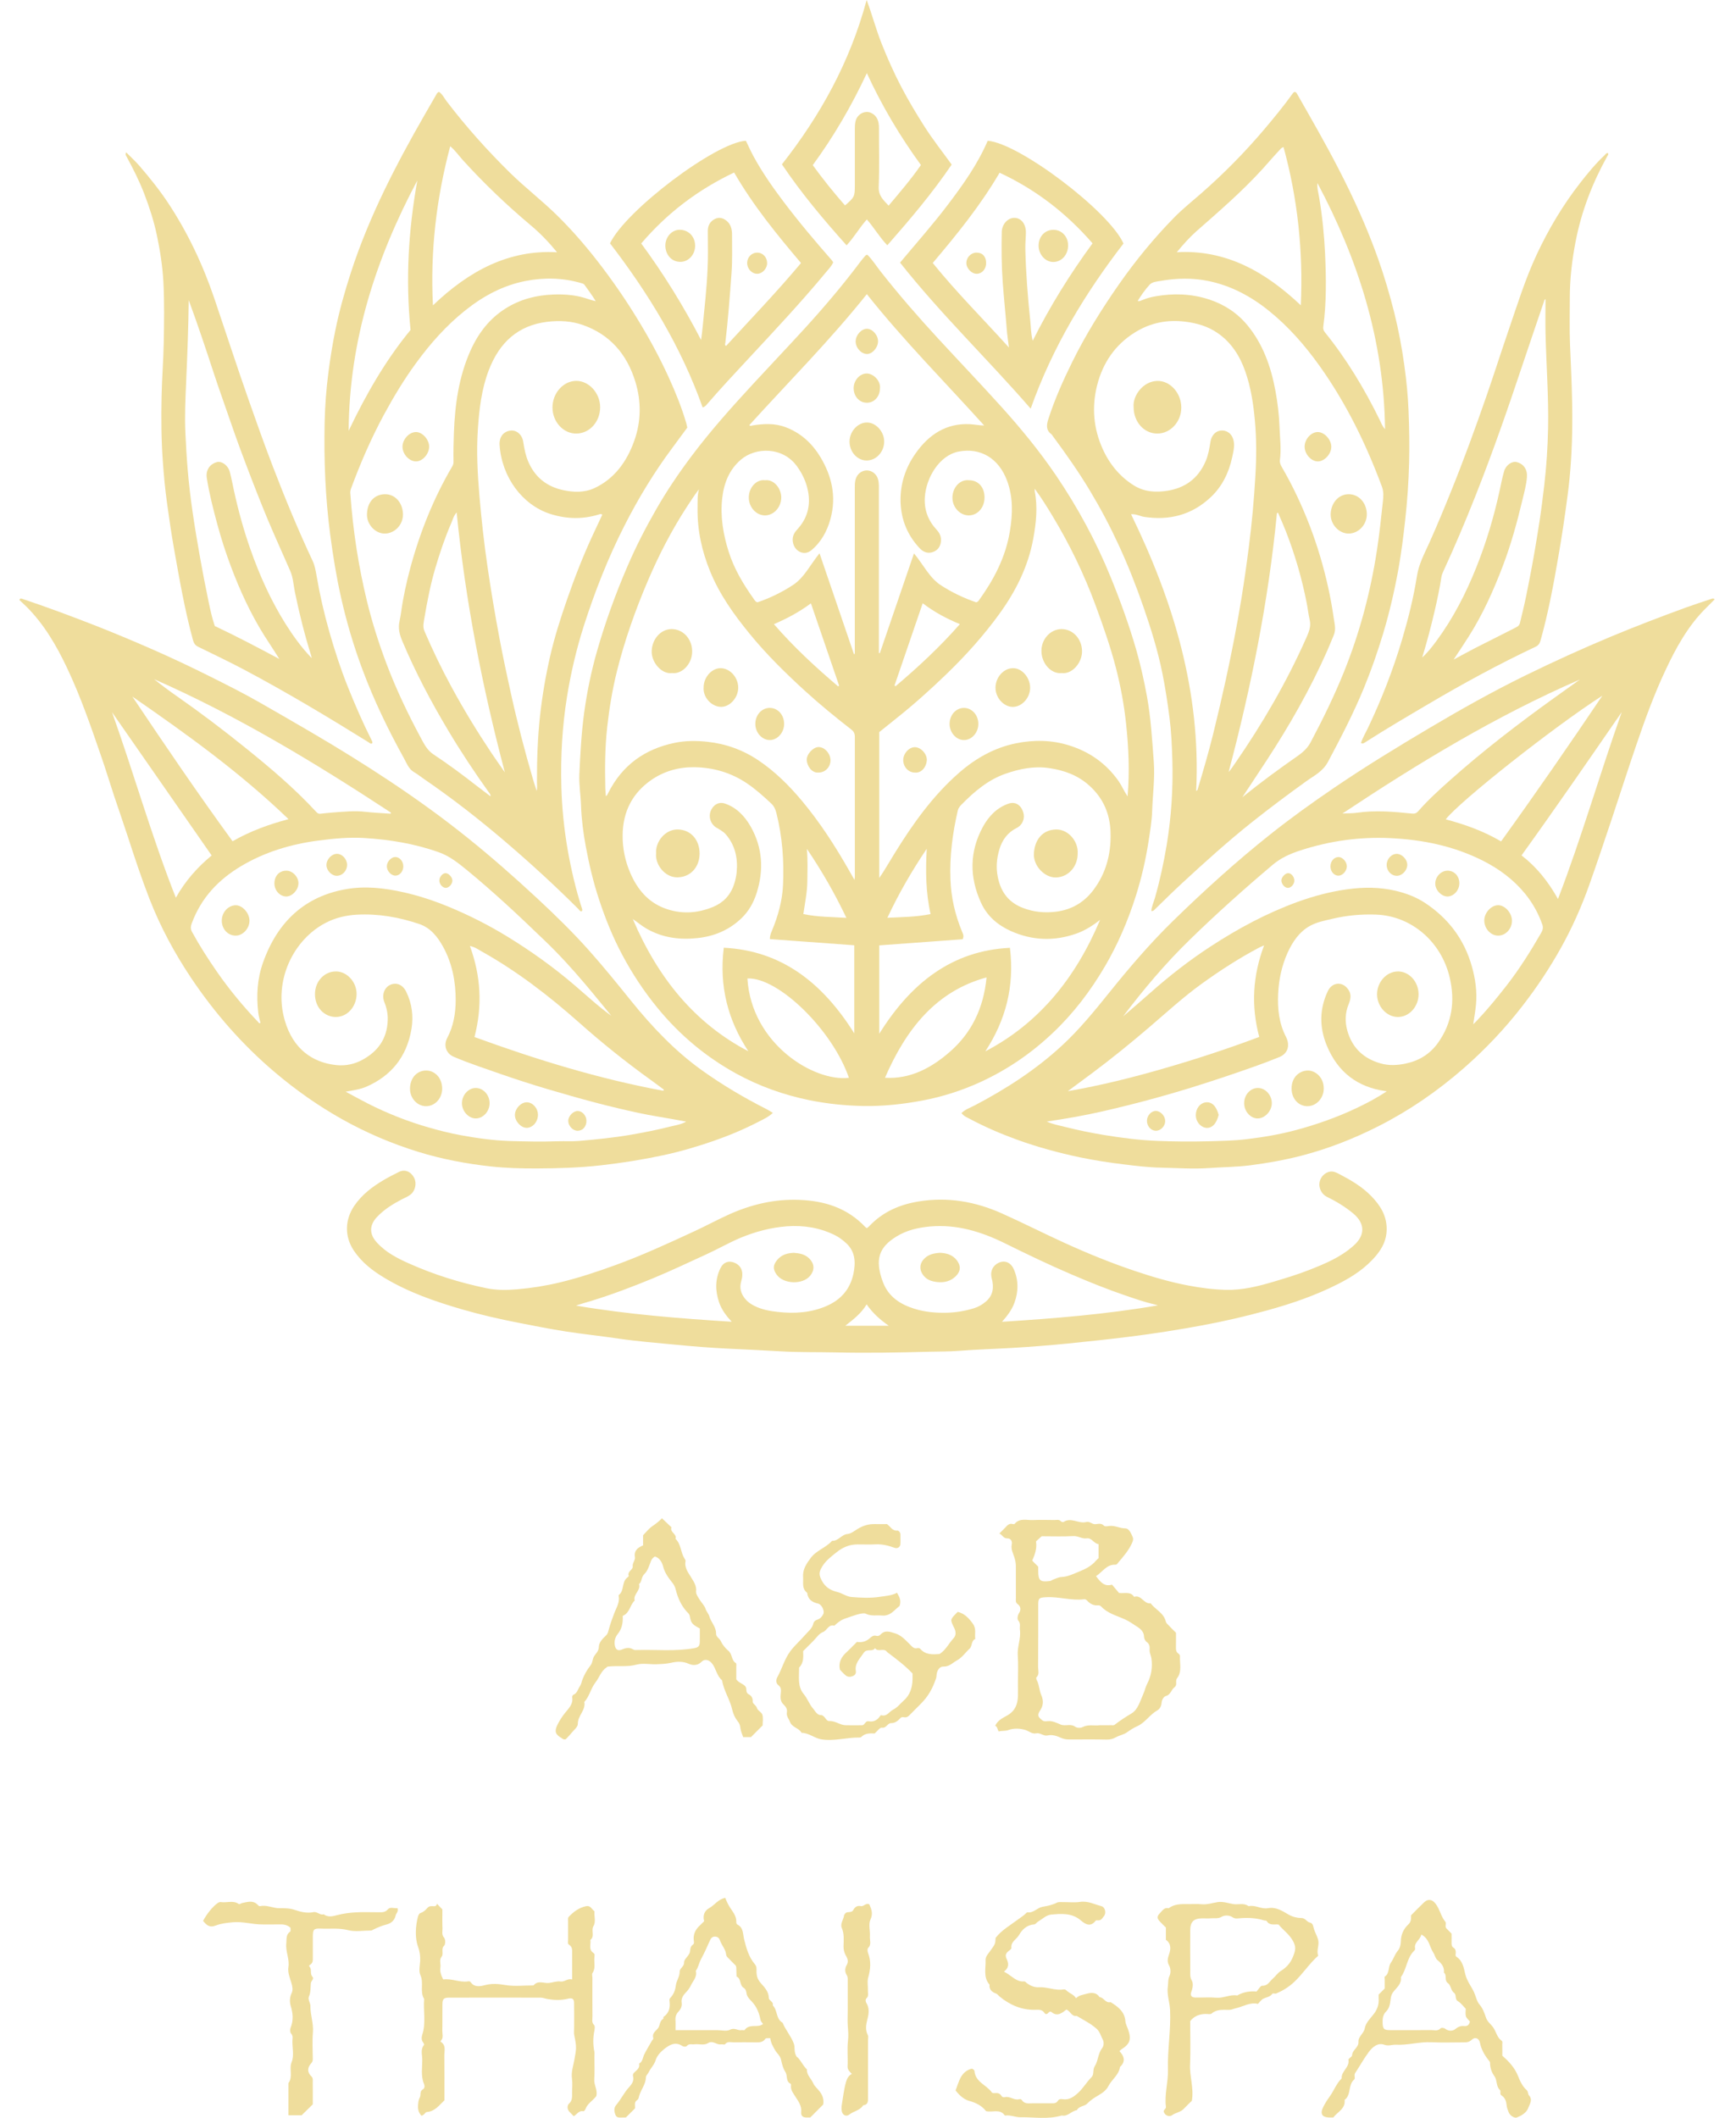 <svg width="41" height="50" viewBox="0 0 41 50" fill="none" xmlns="http://www.w3.org/2000/svg">
<path d="M20.483 6.013C20.606 6.133 20.695 6.279 20.799 6.411C21.23 6.959 21.685 7.482 22.154 7.99C22.654 8.532 23.163 9.065 23.658 9.613C24.114 10.119 24.549 10.648 24.938 11.22C25.449 11.973 25.885 12.774 26.234 13.632C26.46 14.187 26.664 14.751 26.832 15.33C26.937 15.695 27.02 16.068 27.089 16.445C27.181 16.951 27.21 17.463 27.249 17.975C27.279 18.369 27.224 18.755 27.211 19.145C27.203 19.388 27.162 19.626 27.126 19.864C27.058 20.302 26.959 20.732 26.826 21.151C26.641 21.733 26.403 22.29 26.099 22.809C25.754 23.399 25.348 23.93 24.861 24.389C24.347 24.876 23.778 25.261 23.153 25.547C22.713 25.748 22.258 25.893 21.787 25.982C21.324 26.069 20.859 26.12 20.389 26.111C19.962 26.104 19.537 26.059 19.115 25.974C18.514 25.851 17.938 25.648 17.391 25.348C16.682 24.959 16.059 24.444 15.528 23.795C15.21 23.407 14.933 22.989 14.695 22.541C14.473 22.125 14.296 21.687 14.147 21.233C14.011 20.823 13.912 20.401 13.833 19.975C13.775 19.658 13.733 19.336 13.722 19.012C13.714 18.766 13.672 18.523 13.683 18.276C13.705 17.8 13.73 17.326 13.793 16.852C13.861 16.346 13.963 15.85 14.103 15.363C14.3 14.676 14.543 14.008 14.824 13.358C15.021 12.902 15.246 12.463 15.49 12.038C15.743 11.595 16.026 11.176 16.329 10.773C16.781 10.17 17.279 9.615 17.784 9.067C18.183 8.635 18.588 8.21 18.985 7.776C19.454 7.263 19.906 6.732 20.327 6.17C20.363 6.121 20.404 6.076 20.444 6.03C20.45 6.023 20.462 6.022 20.482 6.013L20.483 6.013ZM20.474 6.943C19.594 8.044 18.624 9.016 17.697 10.037C17.726 10.067 17.745 10.05 17.763 10.046C18.031 10.002 18.296 9.987 18.558 10.087C18.905 10.219 19.175 10.458 19.376 10.791C19.645 11.239 19.757 11.72 19.615 12.247C19.534 12.546 19.388 12.806 19.157 12.995C19.002 13.122 18.783 13.031 18.732 12.827C18.7 12.699 18.738 12.598 18.824 12.505C19.063 12.249 19.155 11.939 19.08 11.578C19.037 11.367 18.947 11.182 18.825 11.012C18.487 10.541 17.848 10.556 17.503 10.848C17.224 11.084 17.096 11.405 17.056 11.769C17.009 12.197 17.08 12.615 17.208 13.021C17.341 13.442 17.564 13.806 17.812 14.155C17.832 14.184 17.853 14.214 17.892 14.219C18.184 14.12 18.462 13.985 18.726 13.813C18.996 13.637 19.137 13.33 19.355 13.063C19.633 13.876 19.901 14.66 20.168 15.443C20.174 15.441 20.181 15.439 20.188 15.437C20.188 15.396 20.188 15.356 20.188 15.315C20.188 14.055 20.188 12.794 20.188 11.533C20.188 11.466 20.187 11.399 20.203 11.333C20.25 11.13 20.466 11.043 20.627 11.157C20.744 11.241 20.757 11.367 20.757 11.501C20.757 12.769 20.757 14.037 20.757 15.305V15.418C20.765 15.418 20.773 15.419 20.78 15.419C21.046 14.642 21.312 13.865 21.586 13.065C21.811 13.335 21.951 13.643 22.224 13.819C22.49 13.991 22.768 14.122 23.055 14.22C23.087 14.213 23.104 14.194 23.119 14.174C23.468 13.689 23.747 13.167 23.85 12.547C23.918 12.141 23.93 11.742 23.785 11.35C23.587 10.815 23.151 10.561 22.637 10.662C22.185 10.751 21.87 11.28 21.842 11.744C21.824 12.047 21.927 12.298 22.121 12.507C22.197 12.588 22.236 12.681 22.221 12.797C22.204 12.917 22.137 12.995 22.038 13.031C21.919 13.075 21.81 13.039 21.72 12.943C21.439 12.644 21.282 12.28 21.269 11.851C21.257 11.425 21.386 11.042 21.621 10.708C21.941 10.25 22.356 9.99 22.899 10.014C23.013 10.02 23.125 10.044 23.244 10.046C22.32 9.021 21.35 8.049 20.472 6.944L20.474 6.943ZM14.309 18.794C14.324 18.785 14.332 18.783 14.335 18.778C14.344 18.763 14.352 18.746 14.36 18.73C14.7 18.05 15.24 17.686 15.918 17.541C16.179 17.485 16.442 17.484 16.709 17.513C17.142 17.56 17.546 17.704 17.915 17.953C18.302 18.213 18.637 18.544 18.944 18.912C19.361 19.411 19.716 19.96 20.043 20.532C20.085 20.606 20.127 20.68 20.18 20.773C20.185 20.733 20.189 20.719 20.189 20.705C20.189 19.601 20.189 18.497 20.189 17.393C20.189 17.319 20.165 17.27 20.109 17.226C19.732 16.933 19.361 16.63 19.006 16.306C18.547 15.886 18.101 15.449 17.701 14.959C17.335 14.51 16.996 14.04 16.77 13.486C16.577 13.012 16.466 12.516 16.475 11.992C16.477 11.846 16.467 11.698 16.507 11.552C16.402 11.689 16.31 11.831 16.218 11.972C15.865 12.516 15.564 13.096 15.306 13.7C15.008 14.396 14.755 15.11 14.569 15.852C14.463 16.281 14.391 16.716 14.342 17.155C14.288 17.637 14.284 18.122 14.296 18.606C14.297 18.668 14.305 18.729 14.309 18.794ZM24.438 11.539C24.438 11.571 24.436 11.585 24.438 11.598C24.511 11.974 24.471 12.348 24.403 12.719C24.281 13.383 23.988 13.959 23.608 14.486C23.233 15.004 22.811 15.472 22.359 15.909C21.974 16.281 21.577 16.637 21.162 16.966C21.024 17.075 20.889 17.185 20.766 17.284V20.729C20.896 20.54 21.006 20.344 21.124 20.154C21.561 19.445 22.039 18.776 22.657 18.239C23.053 17.895 23.492 17.652 23.988 17.55C24.413 17.463 24.839 17.467 25.259 17.601C25.726 17.749 26.119 18.016 26.419 18.442C26.494 18.549 26.544 18.675 26.631 18.802C26.681 18.212 26.655 17.647 26.595 17.085C26.549 16.645 26.468 16.211 26.359 15.783C26.229 15.277 26.057 14.787 25.878 14.3C25.604 13.557 25.264 12.855 24.861 12.188C24.731 11.972 24.598 11.757 24.438 11.54L24.438 11.539ZM18.183 22.171C18.183 22.073 18.213 22.018 18.236 21.961C18.376 21.623 18.475 21.271 18.493 20.898C18.52 20.321 18.477 19.752 18.336 19.193C18.314 19.106 18.282 19.035 18.221 18.976C18.035 18.801 17.846 18.632 17.637 18.491C17.258 18.237 16.84 18.12 16.406 18.113C16.044 18.107 15.69 18.2 15.377 18.418C14.944 18.72 14.709 19.154 14.705 19.72C14.702 20.031 14.765 20.334 14.889 20.617C15.057 21.003 15.308 21.293 15.682 21.438C16.069 21.587 16.456 21.569 16.837 21.413C17.071 21.317 17.244 21.149 17.334 20.886C17.366 20.79 17.389 20.692 17.398 20.593C17.43 20.26 17.361 19.956 17.148 19.706C17.083 19.628 16.994 19.585 16.911 19.534C16.786 19.456 16.732 19.293 16.78 19.159C16.835 19.006 16.971 18.922 17.117 18.97C17.386 19.059 17.584 19.259 17.729 19.514C18.009 20.007 18.043 20.536 17.871 21.08C17.798 21.312 17.681 21.517 17.51 21.68C17.216 21.962 16.864 22.104 16.482 22.146C16.063 22.192 15.655 22.145 15.273 21.926C15.164 21.865 15.069 21.782 14.945 21.697C15.541 23.095 16.413 24.16 17.674 24.819C17.191 24.086 16.981 23.28 17.094 22.375C18.456 22.442 19.428 23.203 20.176 24.397V22.317C19.506 22.267 18.847 22.219 18.184 22.171L18.183 22.171ZM25.982 21.716C25.808 21.853 25.625 21.969 25.424 22.04C24.9 22.226 24.38 22.208 23.87 21.979C23.57 21.843 23.317 21.636 23.169 21.312C22.893 20.709 22.895 20.105 23.214 19.52C23.355 19.261 23.554 19.063 23.823 18.972C23.981 18.919 24.112 19.005 24.167 19.177C24.213 19.319 24.151 19.477 24.012 19.547C23.803 19.65 23.669 19.826 23.601 20.059C23.539 20.27 23.52 20.482 23.566 20.708C23.641 21.08 23.838 21.312 24.159 21.435C24.414 21.534 24.675 21.557 24.941 21.524C25.293 21.48 25.593 21.317 25.82 21.017C26.114 20.629 26.241 20.178 26.229 19.671C26.219 19.205 26.048 18.836 25.727 18.547C25.454 18.301 25.135 18.188 24.786 18.135C24.424 18.08 24.081 18.151 23.745 18.268C23.343 18.408 23.012 18.685 22.706 18.998C22.669 19.037 22.634 19.077 22.621 19.134C22.498 19.667 22.426 20.204 22.447 20.758C22.462 21.195 22.559 21.602 22.722 21.997C22.742 22.046 22.774 22.095 22.735 22.175C22.088 22.222 21.43 22.27 20.766 22.319V24.406C21.518 23.199 22.492 22.443 23.852 22.377C23.964 23.284 23.751 24.089 23.271 24.821C24.535 24.162 25.404 23.092 25.981 21.717L25.982 21.716ZM20.049 25.446C19.664 24.319 18.38 23.066 17.652 23.101C17.747 24.647 19.226 25.545 20.049 25.446ZM20.901 25.445C21.496 25.481 21.995 25.216 22.439 24.827C22.942 24.387 23.231 23.804 23.3 23.076C22.105 23.4 21.401 24.294 20.901 25.445ZM18.278 14.736C18.753 15.283 19.265 15.754 19.794 16.204C19.802 16.198 19.81 16.194 19.818 16.188C19.598 15.545 19.378 14.902 19.152 14.244C18.873 14.452 18.59 14.601 18.278 14.736ZM21.792 14.242C21.564 14.907 21.345 15.546 21.126 16.185C21.135 16.19 21.143 16.195 21.152 16.2C21.681 15.752 22.192 15.279 22.67 14.735C22.357 14.606 22.072 14.455 21.792 14.242ZM19.99 21.67C19.714 21.09 19.404 20.553 19.056 20.04C19.08 20.3 19.07 20.556 19.067 20.812C19.064 21.068 19.011 21.319 18.973 21.58C19.31 21.651 19.642 21.647 19.99 21.67V21.67ZM21.978 21.58C21.863 21.068 21.859 20.556 21.887 20.039C21.54 20.554 21.228 21.09 20.958 21.668C21.304 21.651 21.635 21.65 21.978 21.58Z" fill="#EFDD9C"/>
<path d="M18.253 26.274C18.144 26.375 18.03 26.424 17.922 26.48C17.575 26.66 17.216 26.81 16.851 26.937C16.459 27.072 16.063 27.189 15.659 27.275C15.176 27.378 14.69 27.456 14.2 27.511C13.692 27.569 13.184 27.584 12.676 27.586C12.316 27.587 11.955 27.578 11.598 27.539C11.018 27.476 10.443 27.368 9.879 27.194C9.256 27.002 8.655 26.746 8.08 26.424C7.516 26.108 6.986 25.735 6.484 25.309C5.729 24.668 5.073 23.924 4.509 23.081C4.122 22.502 3.79 21.886 3.532 21.226C3.343 20.74 3.178 20.242 3.016 19.744C2.912 19.425 2.801 19.109 2.695 18.791C2.596 18.49 2.503 18.186 2.4 17.886C2.153 17.169 1.907 16.451 1.583 15.768C1.331 15.235 1.038 14.737 0.631 14.329C0.574 14.272 0.514 14.219 0.458 14.166C0.476 14.116 0.504 14.13 0.529 14.139C1.097 14.329 1.659 14.538 2.218 14.756C2.676 14.935 3.129 15.125 3.579 15.322C4.043 15.525 4.501 15.741 4.955 15.968C5.354 16.167 5.752 16.367 6.14 16.589C6.555 16.827 6.971 17.065 7.384 17.308C7.997 17.668 8.604 18.043 9.199 18.438C9.83 18.857 10.446 19.3 11.041 19.778C11.609 20.233 12.156 20.716 12.693 21.214C13.11 21.602 13.519 22 13.902 22.429C14.249 22.818 14.578 23.224 14.907 23.632C15.406 24.25 15.947 24.818 16.582 25.272C17.068 25.618 17.574 25.918 18.099 26.183C18.145 26.206 18.188 26.235 18.253 26.274H18.253ZM16.205 26.48C15.98 26.44 15.768 26.398 15.554 26.364C15.235 26.313 14.92 26.241 14.605 26.167C14.23 26.079 13.858 25.979 13.488 25.874C13.123 25.771 12.76 25.664 12.398 25.548C12.031 25.43 11.666 25.302 11.301 25.174C11.104 25.105 10.908 25.031 10.715 24.949C10.535 24.872 10.469 24.68 10.564 24.502C10.709 24.228 10.76 23.929 10.762 23.622C10.764 23.176 10.68 22.747 10.469 22.36C10.334 22.113 10.164 21.902 9.899 21.814C9.422 21.653 8.935 21.568 8.434 21.594C8.177 21.608 7.928 21.665 7.696 21.785C6.927 22.182 6.454 23.153 6.725 24.09C6.922 24.77 7.383 25.084 7.936 25.145C8.156 25.169 8.371 25.126 8.569 25.016C8.917 24.823 9.142 24.534 9.157 24.086C9.162 23.938 9.134 23.8 9.079 23.663C9.011 23.497 9.073 23.322 9.208 23.255C9.361 23.181 9.512 23.248 9.593 23.413C9.73 23.691 9.768 23.992 9.718 24.292C9.605 24.964 9.228 25.403 8.657 25.654C8.507 25.72 8.348 25.739 8.164 25.774C8.354 25.875 8.517 25.966 8.683 26.051C9.149 26.287 9.63 26.477 10.127 26.619C10.373 26.69 10.62 26.752 10.872 26.799C11.257 26.87 11.644 26.925 12.034 26.938C12.414 26.949 12.793 26.958 13.173 26.944C13.346 26.938 13.52 26.951 13.692 26.935C14.094 26.899 14.496 26.86 14.895 26.791C15.21 26.736 15.524 26.675 15.834 26.596C15.954 26.566 16.081 26.55 16.204 26.481L16.205 26.48ZM14.436 23.979C14.229 23.728 14.025 23.474 13.814 23.226C13.509 22.866 13.192 22.519 12.853 22.195C12.539 21.894 12.224 21.592 11.903 21.301C11.62 21.044 11.333 20.793 11.04 20.552C10.827 20.378 10.62 20.21 10.359 20.119C9.789 19.917 9.204 19.822 8.61 19.785C8.246 19.762 7.884 19.797 7.523 19.844C6.876 19.929 6.257 20.111 5.683 20.455C5.166 20.766 4.753 21.189 4.527 21.804C4.501 21.875 4.498 21.933 4.536 22.003C4.713 22.326 4.91 22.634 5.118 22.934C5.415 23.363 5.744 23.759 6.098 24.13C6.111 24.143 6.121 24.172 6.151 24.148C6.134 24.07 6.109 23.992 6.1 23.912C6.051 23.507 6.076 23.107 6.212 22.725C6.56 21.741 7.217 21.163 8.162 20.994C8.615 20.912 9.07 20.963 9.518 21.063C9.891 21.145 10.254 21.266 10.611 21.414C11.085 21.611 11.543 21.842 11.986 22.114C12.541 22.454 13.073 22.834 13.575 23.264C13.858 23.506 14.132 23.762 14.435 23.979H14.436ZM15.666 25.752C15.67 25.743 15.675 25.734 15.679 25.726C15.579 25.651 15.479 25.575 15.378 25.503C14.79 25.08 14.221 24.626 13.676 24.141C12.958 23.504 12.206 22.927 11.383 22.466C11.295 22.416 11.21 22.355 11.098 22.334C11.355 23.037 11.399 23.743 11.206 24.483C12.668 25.016 14.146 25.471 15.666 25.752V25.752ZM3.125 16.443C3.898 17.597 4.676 18.741 5.493 19.861C5.91 19.622 6.343 19.465 6.814 19.339C5.658 18.227 4.399 17.325 3.124 16.444L3.125 16.443ZM9.225 19.211C9.228 19.202 9.23 19.194 9.233 19.185C7.431 18.003 5.595 16.893 3.64 16.035C3.816 16.176 3.995 16.31 4.178 16.437C4.734 16.825 5.277 17.236 5.807 17.664C6.385 18.13 6.953 18.61 7.464 19.163C7.492 19.193 7.519 19.217 7.562 19.212C7.663 19.201 7.764 19.19 7.866 19.182C8.123 19.163 8.38 19.136 8.638 19.167C8.833 19.189 9.029 19.197 9.225 19.211H9.225ZM2.646 16.815C3.164 18.267 3.584 19.758 4.153 21.194C4.378 20.794 4.665 20.472 4.999 20.197C4.21 19.064 3.428 17.94 2.646 16.815Z" fill="#EFDD9C"/>
<path d="M22.708 26.278C22.801 26.188 22.914 26.153 23.016 26.099C23.754 25.712 24.457 25.262 25.084 24.682C25.488 24.309 25.84 23.879 26.189 23.445C26.67 22.847 27.167 22.265 27.711 21.735C28.446 21.019 29.202 20.333 29.998 19.701C30.485 19.314 30.988 18.953 31.499 18.605C32.238 18.102 32.998 17.639 33.763 17.185C34.504 16.746 35.254 16.325 36.023 15.948C36.693 15.62 37.37 15.312 38.055 15.026C38.642 14.782 39.235 14.555 39.831 14.338C40.024 14.268 40.22 14.206 40.414 14.14C40.439 14.132 40.464 14.117 40.495 14.151C40.426 14.219 40.361 14.286 40.295 14.352C39.87 14.77 39.581 15.294 39.325 15.844C39.064 16.402 38.852 16.983 38.652 17.569C38.447 18.165 38.256 18.767 38.056 19.365C37.884 19.878 37.712 20.392 37.531 20.902C37.35 21.41 37.132 21.898 36.874 22.363C36.601 22.854 36.292 23.317 35.952 23.755C35.535 24.293 35.072 24.78 34.569 25.22C33.95 25.76 33.283 26.219 32.564 26.584C31.974 26.884 31.365 27.122 30.731 27.286C30.335 27.388 29.934 27.459 29.53 27.511C29.202 27.553 28.873 27.554 28.545 27.577C28.167 27.603 27.792 27.574 27.415 27.567C27.121 27.561 26.827 27.525 26.534 27.489C26.193 27.448 25.854 27.395 25.517 27.326C25.006 27.219 24.503 27.082 24.009 26.903C23.631 26.765 23.263 26.607 22.905 26.416C22.837 26.38 22.762 26.353 22.708 26.278H22.708ZM32.753 25.764C32.74 25.762 32.727 25.761 32.713 25.759C32.078 25.667 31.598 25.329 31.332 24.676C31.158 24.248 31.161 23.817 31.362 23.395C31.453 23.205 31.669 23.166 31.808 23.318C31.907 23.427 31.923 23.537 31.852 23.708C31.767 23.912 31.763 24.126 31.82 24.331C31.939 24.756 32.222 24.997 32.607 25.106C32.802 25.161 32.993 25.152 33.191 25.111C33.506 25.047 33.77 24.891 33.965 24.616C34.292 24.156 34.37 23.637 34.238 23.076C34.037 22.226 33.33 21.627 32.509 21.593C32.158 21.579 31.81 21.61 31.467 21.692C31.285 21.735 31.098 21.769 30.931 21.863C30.685 22.002 30.527 22.233 30.407 22.499C30.272 22.801 30.203 23.123 30.187 23.457C30.169 23.81 30.206 24.157 30.369 24.473C30.476 24.681 30.416 24.876 30.211 24.958C30.023 25.034 29.834 25.107 29.643 25.174C29.146 25.351 28.647 25.518 28.144 25.674C27.445 25.89 26.74 26.078 26.03 26.24C25.602 26.338 25.17 26.412 24.722 26.479C24.867 26.543 25.006 26.569 25.143 26.603C25.451 26.68 25.76 26.744 26.073 26.796C26.496 26.865 26.921 26.92 27.348 26.936C27.734 26.951 28.12 26.955 28.507 26.945C28.819 26.936 29.131 26.933 29.442 26.895C29.834 26.848 30.223 26.783 30.605 26.68C31.097 26.548 31.578 26.379 32.043 26.158C32.286 26.043 32.524 25.917 32.753 25.763V25.764ZM26.524 23.997C26.735 23.815 26.946 23.636 27.154 23.451C27.609 23.046 28.085 22.675 28.588 22.347C29.237 21.923 29.913 21.56 30.631 21.298C31.019 21.156 31.415 21.051 31.819 20.995C32.2 20.942 32.584 20.941 32.964 21.031C33.211 21.09 33.449 21.179 33.665 21.323C34.195 21.676 34.579 22.163 34.763 22.82C34.844 23.109 34.887 23.405 34.86 23.712C34.846 23.862 34.819 24.009 34.794 24.182C34.834 24.142 34.857 24.121 34.878 24.099C35.126 23.837 35.355 23.558 35.578 23.272C35.884 22.879 36.15 22.457 36.4 22.021C36.434 21.961 36.451 21.903 36.427 21.832C36.333 21.56 36.195 21.317 36.02 21.101C35.744 20.763 35.405 20.515 35.032 20.325C34.334 19.971 33.591 19.822 32.829 19.787C32.112 19.754 31.406 19.852 30.717 20.076C30.482 20.152 30.258 20.248 30.059 20.416C29.386 20.984 28.728 21.573 28.093 22.192C27.525 22.745 27.011 23.354 26.524 23.997V23.997ZM29.855 22.319C29.802 22.343 29.77 22.355 29.741 22.37C29.269 22.619 28.819 22.91 28.382 23.225C27.944 23.541 27.543 23.91 27.131 24.262C26.702 24.628 26.266 24.983 25.817 25.318C25.622 25.463 25.427 25.607 25.219 25.762C26.005 25.625 26.761 25.436 27.511 25.218C28.26 25.002 29.003 24.757 29.74 24.481C29.543 23.742 29.587 23.033 29.855 22.319ZM35.452 19.864C36.27 18.731 37.062 17.582 37.844 16.424C36.69 17.165 34.464 18.926 34.145 19.344C34.596 19.464 35.032 19.619 35.452 19.864H35.452ZM37.313 16.043C35.347 16.894 33.507 18.01 31.704 19.207C31.822 19.198 31.938 19.205 32.051 19.188C32.486 19.124 32.918 19.164 33.351 19.208C33.413 19.214 33.454 19.199 33.495 19.152C33.727 18.885 33.987 18.651 34.248 18.418C35.032 17.72 35.858 17.086 36.702 16.48C36.906 16.334 37.11 16.188 37.313 16.043V16.043ZM36.796 21.223C37.359 19.758 37.784 18.266 38.302 16.811C37.521 17.942 36.743 19.073 35.935 20.195C36.289 20.468 36.561 20.806 36.795 21.223H36.796Z" fill="#EFDD9C"/>
<path d="M30.581 2.17C30.619 2.177 30.633 2.214 30.65 2.245C30.978 2.82 31.308 3.393 31.612 3.984C31.966 4.668 32.285 5.371 32.546 6.105C32.694 6.522 32.819 6.946 32.928 7.378C33.031 7.792 33.11 8.211 33.168 8.634C33.216 8.983 33.252 9.334 33.266 9.689C33.283 10.099 33.29 10.509 33.28 10.919C33.268 11.376 33.237 11.833 33.186 12.288C33.145 12.658 33.099 13.027 33.035 13.392C32.94 13.925 32.819 14.452 32.663 14.969C32.532 15.401 32.384 15.825 32.214 16.239C31.966 16.841 31.669 17.414 31.365 17.984C31.24 18.219 31.03 18.314 30.844 18.449C30.415 18.758 29.991 19.074 29.576 19.404C29.001 19.861 28.453 20.356 27.91 20.858C27.694 21.057 27.486 21.265 27.274 21.47C27.255 21.489 27.238 21.515 27.191 21.507C27.2 21.397 27.248 21.298 27.277 21.197C27.395 20.784 27.485 20.365 27.556 19.939C27.664 19.28 27.707 18.616 27.688 17.949C27.678 17.611 27.663 17.274 27.62 16.936C27.574 16.586 27.522 16.238 27.452 15.893C27.344 15.357 27.182 14.839 27.005 14.328C26.832 13.829 26.639 13.34 26.419 12.864C26.216 12.425 25.991 12 25.744 11.589C25.477 11.143 25.18 10.722 24.874 10.308C24.859 10.288 24.846 10.263 24.828 10.249C24.701 10.154 24.715 10.031 24.759 9.895C24.91 9.426 25.109 8.981 25.324 8.545C25.643 7.899 26.022 7.293 26.429 6.71C26.827 6.141 27.264 5.61 27.743 5.123C27.943 4.921 28.164 4.746 28.376 4.56C28.902 4.099 29.396 3.599 29.855 3.058C30.086 2.784 30.314 2.509 30.524 2.216C30.539 2.195 30.553 2.173 30.581 2.171V2.17ZM28.25 18.671C28.278 18.666 28.28 18.65 28.285 18.637C28.413 18.213 28.537 17.787 28.645 17.356C28.752 16.925 28.853 16.492 28.948 16.058C29.088 15.417 29.214 14.773 29.32 14.125C29.386 13.719 29.444 13.31 29.496 12.901C29.567 12.347 29.617 11.792 29.649 11.234C29.675 10.799 29.677 10.365 29.637 9.928C29.601 9.529 29.541 9.14 29.409 8.765C29.279 8.394 29.074 8.083 28.765 7.868C28.529 7.703 28.267 7.628 27.987 7.594C27.565 7.542 27.17 7.62 26.802 7.849C26.345 8.134 26.043 8.56 25.907 9.113C25.783 9.62 25.827 10.119 26.04 10.593C26.206 10.963 26.453 11.257 26.78 11.461C27.027 11.615 27.299 11.629 27.572 11.586C27.978 11.521 28.293 11.308 28.473 10.892C28.536 10.747 28.563 10.588 28.588 10.43C28.617 10.254 28.741 10.149 28.89 10.165C29.041 10.182 29.139 10.31 29.145 10.485C29.149 10.592 29.123 10.691 29.102 10.792C29.023 11.162 28.862 11.485 28.601 11.732C28.147 12.163 27.612 12.292 27.023 12.203C26.925 12.188 26.834 12.131 26.713 12.141C27.711 14.19 28.364 16.323 28.251 18.671H28.25ZM29.341 18.823C29.354 18.812 29.368 18.802 29.381 18.79C29.786 18.463 30.204 18.157 30.628 17.861C30.76 17.77 30.875 17.673 30.955 17.522C31.239 16.986 31.506 16.443 31.735 15.877C32.111 14.949 32.368 13.983 32.521 12.983C32.579 12.606 32.619 12.224 32.66 11.844C32.673 11.727 32.682 11.609 32.638 11.491C32.261 10.475 31.79 9.517 31.173 8.65C30.822 8.157 30.431 7.71 29.97 7.339C29.54 6.992 29.069 6.744 28.543 6.635C28.166 6.557 27.786 6.566 27.408 6.632C27.319 6.648 27.215 6.652 27.151 6.722C27.046 6.836 26.955 6.966 26.87 7.104C26.909 7.119 26.936 7.101 26.964 7.09C27.065 7.047 27.171 7.017 27.277 6.998C27.705 6.92 28.13 6.933 28.547 7.067C28.9 7.181 29.211 7.378 29.459 7.676C29.823 8.116 30.016 8.648 30.122 9.225C30.174 9.507 30.209 9.791 30.219 10.077C30.228 10.337 30.263 10.598 30.229 10.858C30.22 10.922 30.243 10.975 30.273 11.026C30.531 11.47 30.75 11.935 30.936 12.421C31.115 12.889 31.258 13.37 31.367 13.863C31.42 14.101 31.464 14.343 31.498 14.585C31.517 14.719 31.559 14.856 31.501 14.993C31.448 15.117 31.399 15.244 31.344 15.368C30.938 16.283 30.447 17.14 29.907 17.965C29.72 18.252 29.528 18.536 29.341 18.823V18.823ZM27.793 5.955C28.939 5.888 29.875 6.406 30.722 7.208C30.779 5.925 30.647 4.687 30.314 3.474C30.259 3.487 30.241 3.521 30.217 3.546C30.08 3.69 29.951 3.844 29.817 3.991C29.331 4.524 28.792 4.989 28.257 5.459C28.091 5.606 27.943 5.773 27.793 5.955L27.793 5.955ZM30.184 12.106C30.175 12.109 30.166 12.112 30.158 12.115C29.958 14.192 29.548 16.223 29.017 18.228C29.077 18.158 29.126 18.083 29.177 18.01C29.818 17.081 30.388 16.105 30.853 15.055C30.912 14.921 30.969 14.789 30.931 14.631C30.901 14.505 30.888 14.374 30.863 14.247C30.748 13.656 30.581 13.083 30.363 12.528C30.307 12.386 30.244 12.246 30.184 12.106H30.184ZM31.115 4.322C31.102 4.439 31.137 4.548 31.155 4.66C31.229 5.099 31.274 5.545 31.295 5.989C31.321 6.561 31.33 7.137 31.253 7.707C31.245 7.766 31.259 7.806 31.293 7.848C31.803 8.478 32.224 9.176 32.587 9.917C32.621 9.985 32.644 10.062 32.711 10.131C32.686 8.014 32.067 6.114 31.115 4.322V4.322Z" fill="#EFDD9C"/>
<path d="M16.232 10.095C16.115 10.253 15.999 10.412 15.881 10.571C15.452 11.146 15.077 11.763 14.747 12.412C14.362 13.168 14.05 13.961 13.788 14.778C13.614 15.324 13.483 15.881 13.391 16.451C13.277 17.159 13.238 17.871 13.258 18.587C13.272 19.078 13.322 19.567 13.405 20.05C13.488 20.523 13.596 20.988 13.742 21.442C13.749 21.462 13.76 21.483 13.744 21.511C13.701 21.528 13.682 21.483 13.657 21.458C13.109 20.911 12.541 20.391 11.957 19.891C11.333 19.357 10.689 18.853 10.016 18.393C9.936 18.338 9.859 18.276 9.775 18.227C9.651 18.154 9.604 18.017 9.538 17.898C9.167 17.229 8.833 16.538 8.562 15.812C8.353 15.253 8.183 14.68 8.052 14.094C7.943 13.609 7.864 13.119 7.799 12.625C7.683 11.744 7.648 10.86 7.667 9.973C7.676 9.571 7.707 9.17 7.759 8.772C7.801 8.451 7.852 8.132 7.916 7.816C8.012 7.344 8.141 6.881 8.29 6.425C8.509 5.753 8.78 5.107 9.084 4.479C9.373 3.883 9.688 3.304 10.016 2.733C10.11 2.569 10.204 2.405 10.299 2.242C10.315 2.214 10.327 2.181 10.369 2.17C10.447 2.22 10.489 2.313 10.546 2.388C11.007 2.992 11.509 3.552 12.044 4.078C12.404 4.431 12.8 4.734 13.159 5.087C13.499 5.421 13.813 5.782 14.109 6.162C14.451 6.602 14.77 7.062 15.062 7.542C15.331 7.982 15.578 8.436 15.794 8.91C15.952 9.257 16.096 9.61 16.205 9.98C16.215 10.015 16.222 10.051 16.232 10.095V10.095ZM14.226 12.15C14.185 12.125 14.164 12.14 14.141 12.147C13.759 12.264 13.379 12.255 12.998 12.134C12.338 11.923 11.852 11.269 11.799 10.508C11.786 10.323 11.885 10.189 12.052 10.166C12.2 10.146 12.334 10.262 12.359 10.438C12.382 10.592 12.412 10.746 12.472 10.889C12.636 11.277 12.924 11.49 13.299 11.571C13.55 11.626 13.803 11.633 14.041 11.523C14.505 11.306 14.803 10.906 14.981 10.403C15.141 9.953 15.148 9.485 15.009 9.024C14.806 8.347 14.391 7.895 13.774 7.676C13.498 7.577 13.214 7.563 12.921 7.598C12.246 7.681 11.796 8.073 11.54 8.75C11.372 9.193 11.317 9.663 11.286 10.135C11.25 10.663 11.279 11.193 11.324 11.72C11.372 12.275 11.433 12.83 11.514 13.381C11.597 13.955 11.694 14.525 11.801 15.094C11.881 15.516 11.97 15.937 12.063 16.356C12.215 17.048 12.393 17.731 12.591 18.409C12.617 18.499 12.648 18.587 12.677 18.676C12.689 18.602 12.683 18.533 12.682 18.464C12.68 17.938 12.698 17.415 12.755 16.892C12.808 16.417 12.888 15.95 12.994 15.488C13.097 15.04 13.236 14.604 13.386 14.172C13.568 13.646 13.769 13.129 14.002 12.627C14.075 12.469 14.149 12.311 14.225 12.151L14.226 12.15ZM11.584 18.801C11.59 18.754 11.566 18.735 11.55 18.713C11.21 18.238 10.886 17.75 10.585 17.245C10.182 16.571 9.814 15.876 9.505 15.144C9.441 14.992 9.397 14.842 9.435 14.67C9.452 14.595 9.464 14.517 9.475 14.44C9.524 14.09 9.6 13.746 9.691 13.407C9.92 12.559 10.243 11.757 10.68 11.013C10.699 10.981 10.711 10.949 10.711 10.909C10.707 10.678 10.711 10.447 10.72 10.216C10.745 9.547 10.837 8.896 11.107 8.288C11.294 7.866 11.562 7.521 11.937 7.285C12.283 7.066 12.66 6.97 13.056 6.954C13.307 6.944 13.557 6.959 13.803 7.032C13.891 7.058 13.978 7.093 14.07 7.11C13.985 6.974 13.895 6.849 13.804 6.724C13.784 6.696 13.753 6.691 13.723 6.683C13.289 6.557 12.85 6.548 12.411 6.634C11.887 6.736 11.418 6.985 10.99 7.327C10.547 7.679 10.169 8.103 9.827 8.571C9.543 8.959 9.295 9.371 9.064 9.797C8.764 10.353 8.512 10.935 8.291 11.533C8.278 11.568 8.27 11.603 8.273 11.642C8.304 12.083 8.354 12.523 8.421 12.96C8.485 13.367 8.565 13.77 8.661 14.17C8.785 14.683 8.944 15.182 9.128 15.67C9.359 16.281 9.639 16.864 9.945 17.433C10.022 17.576 10.096 17.718 10.237 17.81C10.589 18.042 10.929 18.296 11.264 18.557C11.368 18.638 11.474 18.716 11.584 18.8L11.584 18.801ZM10.633 3.453C10.305 4.687 10.16 5.924 10.225 7.209C11.072 6.4 12.011 5.89 13.156 5.956C12.962 5.718 12.76 5.508 12.539 5.323C11.97 4.845 11.43 4.331 10.924 3.772C10.832 3.67 10.753 3.553 10.633 3.453H10.633ZM11.923 18.234C11.393 16.225 10.991 14.191 10.785 12.098C10.711 12.18 10.693 12.27 10.658 12.349C10.51 12.689 10.391 13.042 10.285 13.4C10.169 13.79 10.091 14.19 10.023 14.593C10.007 14.692 9.979 14.796 10.024 14.899C10.218 15.351 10.431 15.793 10.665 16.222C10.955 16.756 11.271 17.274 11.606 17.776C11.71 17.931 11.818 18.082 11.923 18.234ZM9.696 7.79C9.576 6.594 9.647 5.424 9.856 4.261C8.885 6.086 8.249 8.02 8.234 10.171C8.644 9.31 9.109 8.502 9.696 7.79V7.79Z" fill="#EFDD9C"/>
<path d="M20.474 28.994C20.491 28.981 20.506 28.972 20.518 28.96C20.845 28.61 21.245 28.439 21.69 28.366C22.373 28.253 23.03 28.364 23.663 28.648C24.16 28.87 24.647 29.118 25.142 29.343C25.685 29.591 26.235 29.815 26.797 30.004C27.212 30.144 27.632 30.268 28.06 30.349C28.354 30.405 28.651 30.444 28.95 30.452C29.338 30.462 29.712 30.369 30.082 30.259C30.364 30.175 30.645 30.09 30.92 29.982C31.288 29.837 31.654 29.688 31.963 29.413C31.966 29.411 31.969 29.408 31.971 29.406C32.245 29.163 32.242 28.885 31.96 28.649C31.767 28.488 31.556 28.362 31.335 28.254C31.217 28.196 31.146 28.055 31.162 27.928C31.179 27.793 31.286 27.68 31.416 27.66C31.487 27.65 31.551 27.677 31.612 27.709C31.892 27.854 32.167 28.011 32.394 28.247C32.599 28.46 32.755 28.702 32.75 29.033C32.746 29.274 32.646 29.469 32.502 29.641C32.252 29.941 31.94 30.142 31.608 30.311C31.067 30.586 30.501 30.779 29.923 30.938C29.42 31.077 28.913 31.194 28.401 31.289C27.823 31.396 27.242 31.488 26.659 31.56C26.177 31.62 25.694 31.672 25.211 31.72C24.782 31.762 24.353 31.796 23.923 31.822C23.496 31.847 23.068 31.859 22.642 31.892C22.421 31.91 22.201 31.906 21.98 31.912C21.233 31.932 20.486 31.947 19.738 31.929C19.311 31.92 18.882 31.929 18.455 31.904C18.028 31.879 17.601 31.86 17.174 31.839C16.76 31.819 16.347 31.785 15.935 31.745C15.493 31.703 15.049 31.668 14.609 31.603C14.195 31.542 13.779 31.499 13.366 31.435C12.991 31.377 12.617 31.302 12.243 31.229C11.802 31.143 11.364 31.043 10.931 30.918C10.287 30.731 9.652 30.515 9.065 30.16C8.795 29.997 8.545 29.804 8.359 29.529C8.134 29.195 8.141 28.796 8.371 28.462C8.552 28.2 8.792 28.02 9.05 27.866C9.172 27.793 9.299 27.729 9.426 27.666C9.561 27.6 9.704 27.658 9.781 27.807C9.846 27.931 9.81 28.11 9.701 28.198C9.637 28.25 9.563 28.278 9.492 28.314C9.277 28.427 9.069 28.554 8.897 28.739C8.722 28.928 8.721 29.135 8.895 29.328C9.112 29.57 9.387 29.708 9.668 29.833C10.258 30.096 10.868 30.285 11.493 30.414C11.728 30.462 11.97 30.46 12.213 30.439C12.553 30.41 12.888 30.357 13.22 30.277C13.67 30.169 14.112 30.022 14.55 29.862C15.186 29.63 15.802 29.345 16.418 29.06C16.677 28.94 16.93 28.803 17.191 28.684C17.732 28.436 18.295 28.303 18.886 28.328C19.469 28.352 20.005 28.512 20.438 28.97C20.445 28.978 20.455 28.982 20.473 28.994L20.474 28.994ZM17.282 31.206C17.155 31.069 17.045 30.926 16.984 30.749C16.89 30.476 16.887 30.201 17.016 29.939C17.087 29.794 17.22 29.753 17.357 29.816C17.512 29.886 17.569 30.035 17.507 30.244C17.458 30.41 17.5 30.543 17.599 30.665C17.657 30.736 17.728 30.785 17.806 30.825C17.987 30.918 18.18 30.953 18.377 30.974C18.771 31.017 19.157 30.992 19.528 30.83C19.848 30.689 20.077 30.449 20.157 30.067C20.213 29.797 20.197 29.546 19.987 29.352C19.906 29.278 19.819 29.211 19.723 29.163C19.36 28.983 18.98 28.923 18.582 28.952C18.203 28.981 17.839 29.078 17.485 29.225C17.216 29.338 16.96 29.487 16.694 29.608C16.265 29.804 15.838 30.008 15.403 30.187C14.932 30.381 14.458 30.561 13.974 30.71C13.851 30.748 13.726 30.78 13.604 30.824C14.824 31.031 16.051 31.128 17.282 31.205L17.282 31.206ZM27.348 30.819C27.323 30.811 27.297 30.802 27.272 30.797C27.045 30.746 26.825 30.668 26.605 30.594C26.165 30.445 25.732 30.27 25.302 30.086C24.773 29.86 24.254 29.61 23.737 29.355C23.173 29.076 22.591 28.9 21.964 28.956C21.687 28.982 21.418 29.042 21.175 29.191C20.761 29.443 20.655 29.732 20.849 30.259C20.981 30.62 21.268 30.795 21.592 30.897C21.845 30.977 22.105 30.999 22.368 30.992C22.584 30.986 22.794 30.95 23 30.887C23.108 30.854 23.21 30.796 23.297 30.717C23.455 30.573 23.479 30.392 23.422 30.181C23.378 30.015 23.45 29.872 23.592 29.81C23.731 29.749 23.871 29.803 23.942 29.963C24.057 30.222 24.055 30.49 23.959 30.755C23.896 30.929 23.786 31.069 23.665 31.206C24.898 31.128 26.127 31.029 27.348 30.818L27.348 30.819ZM20.991 31.3C20.783 31.155 20.612 31.002 20.468 30.795C20.338 31.012 20.155 31.148 19.964 31.3H20.991Z" fill="#EFDD9C"/>
<path d="M2.98 3.597C3.086 3.705 3.193 3.801 3.288 3.91C3.526 4.186 3.756 4.47 3.961 4.777C4.428 5.48 4.79 6.243 5.066 7.058C5.335 7.85 5.593 8.647 5.87 9.435C6.058 9.97 6.248 10.505 6.451 11.033C6.739 11.781 7.045 12.521 7.384 13.243C7.435 13.353 7.455 13.47 7.475 13.585C7.552 14.036 7.654 14.479 7.778 14.916C7.905 15.361 8.048 15.799 8.219 16.226C8.39 16.652 8.573 17.072 8.779 17.48C8.789 17.499 8.801 17.518 8.793 17.545C8.758 17.575 8.731 17.541 8.704 17.524C7.744 16.927 6.775 16.347 5.782 15.819C5.419 15.626 5.048 15.45 4.679 15.269C4.613 15.237 4.58 15.191 4.559 15.117C4.365 14.409 4.24 13.686 4.111 12.962C4.047 12.6 3.994 12.236 3.944 11.872C3.899 11.546 3.868 11.216 3.845 10.885C3.809 10.378 3.805 9.872 3.816 9.365C3.824 8.941 3.859 8.517 3.867 8.093C3.876 7.616 3.884 7.139 3.859 6.662C3.839 6.288 3.782 5.922 3.706 5.559C3.635 5.222 3.53 4.895 3.407 4.575C3.286 4.262 3.136 3.966 2.977 3.675C2.969 3.659 2.96 3.643 2.979 3.597H2.98ZM4.457 7.086C4.45 7.727 4.425 8.367 4.397 9.006C4.379 9.414 4.359 9.823 4.379 10.234C4.393 10.52 4.409 10.807 4.433 11.092C4.491 11.789 4.603 12.478 4.725 13.165C4.787 13.516 4.856 13.865 4.928 14.213C4.967 14.401 5.008 14.589 5.073 14.78C5.585 15.021 6.092 15.288 6.597 15.558C6.48 15.368 6.357 15.187 6.24 15.002C5.923 14.496 5.671 13.952 5.458 13.386C5.334 13.056 5.224 12.719 5.132 12.376C5.035 12.016 4.941 11.654 4.884 11.283C4.857 11.101 4.951 10.958 5.12 10.911C5.237 10.879 5.386 10.985 5.428 11.142C5.466 11.289 5.495 11.438 5.526 11.586C5.629 12.058 5.757 12.521 5.916 12.973C6.133 13.59 6.4 14.18 6.742 14.726C6.923 15.013 7.119 15.286 7.361 15.537C7.356 15.511 7.355 15.5 7.352 15.49C7.197 14.994 7.069 14.488 6.964 13.975C6.931 13.809 6.923 13.634 6.854 13.478C6.721 13.176 6.587 12.875 6.455 12.573C6.271 12.153 6.103 11.726 5.937 11.297C5.761 10.841 5.589 10.383 5.431 9.919C5.304 9.546 5.168 9.176 5.046 8.801C4.858 8.227 4.667 7.654 4.457 7.086Z" fill="#EFDD9C"/>
<path d="M32.143 17.542C32.181 17.418 32.247 17.313 32.3 17.202C32.626 16.521 32.901 15.816 33.118 15.085C33.263 14.595 33.386 14.1 33.466 13.593C33.511 13.311 33.641 13.071 33.754 12.822C33.937 12.414 34.109 12.001 34.276 11.585C34.572 10.853 34.843 10.109 35.103 9.361C35.279 8.853 35.443 8.34 35.617 7.831C35.829 7.215 36.021 6.589 36.297 6.001C36.58 5.398 36.916 4.836 37.318 4.321C37.499 4.089 37.685 3.862 37.898 3.663C37.92 3.642 37.936 3.608 37.973 3.615C37.996 3.644 37.974 3.663 37.962 3.684C37.613 4.312 37.352 4.978 37.212 5.702C37.126 6.145 37.075 6.589 37.075 7.041C37.075 7.406 37.065 7.772 37.08 8.136C37.107 8.765 37.139 9.394 37.133 10.024C37.128 10.582 37.097 11.139 37.023 11.694C36.96 12.173 36.89 12.651 36.807 13.126C36.691 13.799 36.567 14.47 36.382 15.127C36.363 15.197 36.329 15.239 36.267 15.269C35.399 15.678 34.553 16.138 33.722 16.629C33.225 16.922 32.728 17.213 32.242 17.525C32.216 17.541 32.192 17.567 32.144 17.542H32.143ZM33.591 15.521C33.721 15.402 33.829 15.263 33.933 15.121C34.32 14.595 34.619 14.014 34.866 13.397C35.103 12.805 35.285 12.194 35.421 11.566C35.452 11.418 35.482 11.268 35.524 11.123C35.568 10.976 35.711 10.881 35.823 10.91C35.987 10.952 36.078 11.089 36.062 11.268C36.048 11.448 36 11.62 35.959 11.792C35.831 12.329 35.685 12.86 35.489 13.373C35.268 13.952 35.015 14.512 34.687 15.028C34.576 15.204 34.46 15.376 34.331 15.572C34.511 15.476 34.667 15.389 34.826 15.307C35.143 15.145 35.461 14.986 35.779 14.825C35.831 14.798 35.884 14.775 35.899 14.701C35.92 14.604 35.947 14.508 35.969 14.41C36.028 14.162 36.077 13.91 36.126 13.659C36.212 13.219 36.287 12.776 36.356 12.332C36.401 12.043 36.436 11.751 36.471 11.459C36.524 11.007 36.553 10.555 36.562 10.101C36.576 9.363 36.52 8.627 36.502 7.89C36.495 7.615 36.501 7.341 36.501 7.061C36.47 7.077 36.47 7.102 36.464 7.121C36.291 7.631 36.116 8.139 35.946 8.649C35.781 9.143 35.614 9.634 35.44 10.123C35.249 10.661 35.05 11.195 34.84 11.725C34.605 12.319 34.356 12.907 34.089 13.485C34.069 13.528 34.05 13.575 34.043 13.621C34.002 13.893 33.943 14.161 33.882 14.428C33.797 14.795 33.7 15.159 33.59 15.52L33.591 15.521Z" fill="#EFDD9C"/>
<path d="M14.407 5.745C14.777 4.966 16.902 3.364 17.616 3.323C17.672 3.438 17.725 3.558 17.786 3.672C17.994 4.058 18.242 4.412 18.502 4.757C18.864 5.237 19.25 5.693 19.643 6.142C19.654 6.155 19.663 6.171 19.678 6.193C19.639 6.285 19.569 6.353 19.509 6.426C18.922 7.135 18.295 7.802 17.672 8.472C17.347 8.822 17.021 9.17 16.708 9.532C16.681 9.563 16.656 9.601 16.595 9.62C16.084 8.181 15.31 6.92 14.407 5.745ZM17.338 4.073C16.499 4.472 15.77 5.015 15.144 5.748C15.677 6.471 16.143 7.227 16.558 8.026C16.589 7.812 16.606 7.602 16.627 7.392C16.676 6.918 16.72 6.445 16.72 5.967C16.72 5.795 16.717 5.624 16.717 5.452C16.717 5.324 16.77 5.231 16.874 5.175C16.977 5.119 17.073 5.142 17.161 5.214C17.262 5.296 17.289 5.416 17.289 5.541C17.289 5.847 17.299 6.152 17.276 6.458C17.236 7.003 17.195 7.549 17.131 8.092C17.129 8.114 17.108 8.141 17.148 8.168C17.739 7.523 18.347 6.892 18.918 6.21C18.344 5.532 17.795 4.862 17.338 4.073H17.338Z" fill="#EFDD9C"/>
<path d="M21.257 6.2C21.643 5.738 22.034 5.299 22.391 4.827C22.747 4.356 23.09 3.877 23.327 3.324C24.061 3.375 26.192 4.984 26.534 5.749C25.637 6.915 24.864 8.176 24.342 9.648C23.32 8.47 22.221 7.419 21.257 6.2ZM22.029 6.209C22.594 6.908 23.219 7.528 23.828 8.204C23.809 8.044 23.788 7.916 23.778 7.786C23.749 7.412 23.709 7.039 23.682 6.664C23.653 6.269 23.651 5.874 23.659 5.48C23.663 5.287 23.808 5.137 23.965 5.144C24.125 5.15 24.233 5.294 24.229 5.499C24.227 5.626 24.213 5.752 24.216 5.879C24.229 6.445 24.273 7.009 24.332 7.571C24.348 7.72 24.346 7.873 24.39 8.045C24.803 7.221 25.275 6.466 25.803 5.745C25.17 5.016 24.446 4.468 23.608 4.078C23.15 4.859 22.599 5.536 22.029 6.209V6.209Z" fill="#EFDD9C"/>
<path d="M22.476 3.886C22.012 4.57 21.492 5.181 20.956 5.791C20.773 5.601 20.646 5.378 20.473 5.181C20.3 5.373 20.176 5.597 19.994 5.792C19.452 5.187 18.931 4.569 18.467 3.88C19.371 2.732 20.074 1.467 20.468 0C20.598 0.344 20.69 0.701 20.825 1.038C20.963 1.383 21.113 1.721 21.284 2.048C21.453 2.372 21.64 2.682 21.834 2.988C22.031 3.297 22.256 3.58 22.476 3.885L22.476 3.886ZM19.957 4.85C20.183 4.655 20.189 4.642 20.189 4.363C20.189 3.923 20.189 3.482 20.189 3.042C20.189 2.979 20.192 2.915 20.208 2.854C20.251 2.689 20.434 2.597 20.575 2.666C20.717 2.735 20.759 2.862 20.759 3.019C20.758 3.481 20.772 3.945 20.753 4.406C20.744 4.625 20.863 4.721 20.987 4.855C21.253 4.539 21.515 4.235 21.75 3.896C21.256 3.218 20.829 2.501 20.473 1.727C20.11 2.503 19.689 3.225 19.195 3.899C19.44 4.236 19.691 4.547 19.957 4.85V4.85Z" fill="#EFDD9C"/>
<path d="M20.478 9.975C20.692 9.977 20.885 10.195 20.882 10.43C20.878 10.675 20.691 10.872 20.467 10.872C20.244 10.871 20.061 10.665 20.064 10.42C20.067 10.182 20.261 9.973 20.478 9.975V9.975Z" fill="#EFDD9C"/>
<path d="M18.068 11.338C18.281 11.312 18.452 11.533 18.451 11.747C18.45 11.976 18.274 12.168 18.067 12.168C17.86 12.168 17.684 11.975 17.685 11.745C17.686 11.494 17.878 11.312 18.068 11.338Z" fill="#EFDD9C"/>
<path d="M22.886 11.338C23.105 11.338 23.252 11.502 23.252 11.745C23.252 11.984 23.088 12.169 22.878 12.168C22.67 12.167 22.492 11.975 22.494 11.748C22.496 11.505 22.676 11.313 22.886 11.338V11.338Z" fill="#EFDD9C"/>
<path d="M20.782 9.169C20.78 9.364 20.649 9.508 20.473 9.508C20.294 9.508 20.159 9.356 20.161 9.158C20.164 8.975 20.313 8.812 20.477 8.818C20.637 8.824 20.804 8.999 20.782 9.169Z" fill="#EFDD9C"/>
<path d="M20.737 8.07C20.729 8.222 20.588 8.37 20.462 8.357C20.321 8.344 20.199 8.193 20.209 8.044C20.218 7.899 20.353 7.758 20.48 7.762C20.613 7.766 20.745 7.924 20.737 8.069V8.07Z" fill="#EFDD9C"/>
<path d="M15.873 15.89C15.626 15.924 15.384 15.638 15.391 15.374C15.399 15.088 15.605 14.853 15.862 14.852C16.134 14.852 16.348 15.086 16.347 15.381C16.347 15.675 16.108 15.92 15.874 15.89H15.873Z" fill="#EFDD9C"/>
<path d="M16.618 16.225C16.619 15.986 16.814 15.77 17.025 15.775C17.245 15.78 17.437 15.997 17.435 16.239C17.433 16.475 17.235 16.694 17.024 16.688C16.802 16.682 16.598 16.462 16.618 16.225V16.225Z" fill="#EFDD9C"/>
<path d="M18.184 16.713C18.374 16.715 18.52 16.881 18.519 17.094C18.518 17.299 18.358 17.475 18.176 17.472C17.991 17.468 17.837 17.291 17.839 17.086C17.841 16.876 17.994 16.71 18.183 16.713L18.184 16.713Z" fill="#EFDD9C"/>
<path d="M19.332 18.239C19.163 18.254 19.06 18.073 19.053 17.946C19.046 17.809 19.201 17.641 19.328 17.637C19.474 17.633 19.616 17.791 19.614 17.954C19.612 18.113 19.487 18.24 19.332 18.239Z" fill="#EFDD9C"/>
<path d="M25.075 15.89C24.829 15.919 24.598 15.667 24.596 15.37C24.593 15.088 24.812 14.853 25.07 14.852C25.339 14.852 25.551 15.082 25.555 15.371C25.559 15.647 25.321 15.923 25.075 15.89H25.075Z" fill="#EFDD9C"/>
<path d="M24.329 16.237C24.33 16.473 24.136 16.688 23.922 16.689C23.707 16.69 23.512 16.476 23.511 16.24C23.511 15.989 23.704 15.773 23.93 15.775C24.138 15.776 24.329 15.997 24.329 16.237Z" fill="#EFDD9C"/>
<path d="M22.765 16.713C22.953 16.712 23.106 16.881 23.106 17.09C23.107 17.295 22.951 17.472 22.768 17.472C22.584 17.473 22.428 17.298 22.427 17.093C22.427 16.881 22.575 16.715 22.765 16.713Z" fill="#EFDD9C"/>
<path d="M21.608 18.239C21.456 18.239 21.335 18.11 21.332 17.949C21.33 17.791 21.469 17.636 21.611 17.64C21.751 17.643 21.899 17.803 21.889 17.953C21.879 18.105 21.764 18.256 21.608 18.239H21.608Z" fill="#EFDD9C"/>
<path d="M15.495 20.149C15.476 19.867 15.715 19.575 16.012 19.583C16.315 19.59 16.521 19.827 16.523 20.148C16.524 20.456 16.322 20.707 16.002 20.713C15.701 20.719 15.47 20.409 15.495 20.149Z" fill="#EFDD9C"/>
<path d="M25.452 20.15C25.453 20.464 25.227 20.711 24.935 20.716C24.671 20.72 24.402 20.443 24.418 20.152C24.435 19.825 24.622 19.592 24.937 19.583C25.231 19.575 25.471 19.866 25.452 20.15V20.15Z" fill="#EFDD9C"/>
<path d="M7.935 22.934C8.198 22.936 8.425 23.187 8.422 23.471C8.418 23.771 8.199 24.012 7.927 24.01C7.678 24.008 7.441 23.805 7.439 23.474C7.437 23.155 7.677 22.93 7.935 22.935L7.935 22.934Z" fill="#EFDD9C"/>
<path d="M10.063 26.116C9.854 26.116 9.679 25.927 9.683 25.697C9.688 25.436 9.857 25.275 10.062 25.274C10.26 25.273 10.439 25.435 10.443 25.697C10.446 25.927 10.274 26.116 10.064 26.116H10.063Z" fill="#EFDD9C"/>
<path d="M10.91 26.048C10.909 25.857 11.057 25.69 11.231 25.686C11.41 25.682 11.565 25.849 11.563 26.047C11.562 26.239 11.412 26.404 11.237 26.405C11.067 26.406 10.911 26.236 10.91 26.048V26.048Z" fill="#EFDD9C"/>
<path d="M12.705 26.322C12.704 26.485 12.58 26.627 12.439 26.627C12.3 26.627 12.156 26.466 12.161 26.316C12.167 26.166 12.307 26.021 12.445 26.024C12.584 26.027 12.707 26.167 12.705 26.322Z" fill="#EFDD9C"/>
<path d="M13.85 26.462C13.85 26.6 13.762 26.697 13.64 26.696C13.525 26.694 13.421 26.581 13.421 26.46C13.422 26.348 13.54 26.227 13.646 26.229C13.755 26.232 13.85 26.34 13.85 26.462H13.85Z" fill="#EFDD9C"/>
<path d="M5.567 22.089C5.385 22.09 5.241 21.938 5.238 21.742C5.235 21.533 5.394 21.377 5.562 21.372C5.723 21.367 5.89 21.555 5.892 21.732C5.895 21.917 5.739 22.088 5.567 22.089H5.567Z" fill="#EFDD9C"/>
<path d="M6.768 20.556C6.917 20.559 7.055 20.71 7.048 20.862C7.042 21.017 6.899 21.166 6.758 21.165C6.609 21.164 6.479 21.019 6.481 20.856C6.482 20.676 6.6 20.553 6.768 20.556Z" fill="#EFDD9C"/>
<path d="M7.95 20.677C7.832 20.676 7.711 20.55 7.71 20.426C7.709 20.288 7.832 20.157 7.961 20.158C8.083 20.16 8.195 20.282 8.197 20.414C8.199 20.558 8.086 20.678 7.951 20.677L7.95 20.677Z" fill="#EFDD9C"/>
<path d="M9.525 20.45C9.526 20.571 9.442 20.672 9.34 20.673C9.238 20.674 9.136 20.564 9.136 20.451C9.136 20.347 9.238 20.234 9.333 20.233C9.436 20.232 9.524 20.332 9.525 20.45V20.45Z" fill="#EFDD9C"/>
<path d="M10.684 20.791C10.682 20.877 10.6 20.965 10.525 20.962C10.446 20.957 10.373 20.869 10.377 20.781C10.38 20.697 10.458 20.611 10.527 20.614C10.6 20.617 10.685 20.715 10.684 20.791Z" fill="#EFDD9C"/>
<path d="M33.014 22.934C33.279 22.934 33.499 23.173 33.503 23.467C33.507 23.762 33.282 24.012 33.013 24.01C32.75 24.009 32.525 23.764 32.523 23.477C32.521 23.185 32.748 22.935 33.014 22.935V22.934Z" fill="#EFDD9C"/>
<path d="M30.504 25.698C30.502 25.446 30.675 25.28 30.882 25.274C31.05 25.269 31.262 25.418 31.264 25.696C31.265 25.924 31.092 26.114 30.881 26.116C30.667 26.118 30.503 25.937 30.504 25.698Z" fill="#EFDD9C"/>
<path d="M30.037 26.044C30.037 26.231 29.873 26.407 29.7 26.405C29.533 26.404 29.386 26.239 29.384 26.05C29.381 25.849 29.53 25.684 29.712 25.686C29.886 25.687 30.037 25.854 30.037 26.043V26.044Z" fill="#EFDD9C"/>
<path d="M28.782 26.321C28.729 26.536 28.619 26.646 28.477 26.626C28.349 26.607 28.243 26.477 28.242 26.334C28.24 26.176 28.336 26.047 28.471 26.026C28.616 26.005 28.724 26.107 28.782 26.322V26.321Z" fill="#EFDD9C"/>
<path d="M27.298 26.696C27.182 26.694 27.087 26.587 27.088 26.459C27.09 26.334 27.194 26.223 27.305 26.228C27.414 26.233 27.521 26.352 27.519 26.468C27.518 26.589 27.413 26.697 27.298 26.696Z" fill="#EFDD9C"/>
<path d="M35.383 22.089C35.204 22.089 35.053 21.921 35.055 21.726C35.057 21.55 35.215 21.375 35.377 21.371C35.54 21.366 35.709 21.553 35.709 21.737C35.709 21.929 35.56 22.089 35.383 22.089Z" fill="#EFDD9C"/>
<path d="M34.187 20.556C34.348 20.556 34.467 20.684 34.466 20.855C34.466 21.017 34.334 21.164 34.187 21.165C34.045 21.167 33.897 21.014 33.897 20.863C33.896 20.7 34.033 20.556 34.187 20.556Z" fill="#EFDD9C"/>
<path d="M32.987 20.677C32.853 20.675 32.747 20.558 32.75 20.414C32.753 20.277 32.864 20.158 32.988 20.159C33.114 20.16 33.238 20.291 33.236 20.421C33.234 20.552 33.111 20.679 32.988 20.677H32.987Z" fill="#EFDD9C"/>
<path d="M31.422 20.458C31.421 20.337 31.501 20.239 31.607 20.234C31.704 20.229 31.811 20.346 31.809 20.456C31.807 20.564 31.709 20.672 31.613 20.674C31.51 20.676 31.424 20.578 31.422 20.459V20.458Z" fill="#EFDD9C"/>
<path d="M30.569 20.792C30.566 20.882 30.489 20.966 30.411 20.962C30.335 20.957 30.259 20.863 30.264 20.779C30.267 20.703 30.362 20.609 30.43 20.614C30.503 20.619 30.571 20.707 30.569 20.792Z" fill="#EFDD9C"/>
<path d="M26.773 9.609C26.749 9.348 26.991 9.001 27.332 8.993C27.638 8.986 27.901 9.283 27.899 9.625C27.898 9.957 27.645 10.233 27.338 10.236C27.021 10.239 26.773 9.963 26.773 9.609Z" fill="#EFDD9C"/>
<path d="M31.85 12.597C31.623 12.596 31.421 12.382 31.427 12.137C31.434 11.882 31.608 11.665 31.858 11.668C32.105 11.671 32.276 11.884 32.281 12.133C32.286 12.385 32.084 12.598 31.85 12.597Z" fill="#EFDD9C"/>
<path d="M31.123 10.893C30.967 10.894 30.811 10.72 30.812 10.545C30.812 10.367 30.967 10.197 31.126 10.2C31.282 10.203 31.444 10.382 31.442 10.55C31.441 10.72 31.281 10.893 31.123 10.894L31.123 10.893Z" fill="#EFDD9C"/>
<path d="M13.048 9.621C13.048 9.282 13.302 8.995 13.607 8.992C13.908 8.989 14.173 9.28 14.174 9.612C14.175 9.955 13.927 10.232 13.614 10.236C13.306 10.24 13.049 9.961 13.048 9.621Z" fill="#EFDD9C"/>
<path d="M9.082 12.597C8.861 12.595 8.66 12.38 8.667 12.141C8.676 11.829 8.861 11.672 9.09 11.668C9.336 11.665 9.512 11.874 9.517 12.139C9.523 12.392 9.317 12.599 9.082 12.597Z" fill="#EFDD9C"/>
<path d="M9.826 10.893C9.667 10.894 9.51 10.728 9.506 10.553C9.502 10.376 9.662 10.199 9.826 10.2C9.976 10.201 10.132 10.373 10.135 10.541C10.137 10.715 9.982 10.893 9.827 10.893H9.826Z" fill="#EFDD9C"/>
<path d="M18.749 29.578C18.88 29.588 19.013 29.608 19.119 29.718C19.235 29.838 19.242 29.982 19.139 30.113C18.965 30.336 18.504 30.322 18.341 30.091C18.25 29.962 18.255 29.865 18.357 29.744C18.462 29.619 18.597 29.584 18.749 29.578Z" fill="#EFDD9C"/>
<path d="M22.204 29.577C22.357 29.585 22.497 29.623 22.599 29.756C22.699 29.888 22.69 30.015 22.573 30.13C22.449 30.251 22.298 30.285 22.136 30.268C21.997 30.253 21.869 30.212 21.784 30.076C21.716 29.968 21.722 29.846 21.8 29.748C21.909 29.613 22.055 29.587 22.204 29.577V29.577Z" fill="#EFDD9C"/>
<path d="M16.417 5.801C16.417 6.013 16.261 6.183 16.067 6.182C15.844 6.181 15.716 5.995 15.714 5.802C15.712 5.602 15.863 5.417 16.067 5.425C16.266 5.433 16.416 5.587 16.417 5.801Z" fill="#EFDD9C"/>
<path d="M17.881 5.964C18.015 5.964 18.117 6.072 18.118 6.213C18.118 6.339 18.006 6.462 17.887 6.464C17.756 6.466 17.643 6.344 17.646 6.204C17.649 6.071 17.753 5.965 17.881 5.964Z" fill="#EFDD9C"/>
<path d="M24.881 5.426C25.079 5.427 25.227 5.587 25.226 5.797C25.224 6.019 25.069 6.188 24.869 6.185C24.685 6.182 24.529 6.005 24.529 5.8C24.529 5.584 24.678 5.425 24.881 5.426Z" fill="#EFDD9C"/>
<path d="M23.059 5.964C23.203 5.963 23.289 6.054 23.29 6.21C23.291 6.35 23.195 6.461 23.071 6.464C22.948 6.467 22.821 6.335 22.823 6.206C22.825 6.076 22.933 5.966 23.059 5.964Z" fill="#EFDD9C"/>
<path d="M25.885 37.211C25.993 37.355 26.083 37.465 26.263 37.412C26.324 37.484 26.385 37.557 26.429 37.609C26.574 37.623 26.704 37.569 26.784 37.7C26.957 37.642 27.015 37.877 27.175 37.852C27.287 38.001 27.485 38.079 27.532 38.279C27.543 38.324 27.573 38.344 27.599 38.371C27.653 38.43 27.711 38.485 27.774 38.548C27.774 38.652 27.775 38.763 27.773 38.874C27.772 38.938 27.77 39 27.834 39.042C27.851 39.053 27.869 39.08 27.868 39.098C27.859 39.274 27.92 39.464 27.801 39.619C27.747 39.689 27.817 39.777 27.738 39.835C27.662 39.891 27.652 40.006 27.539 40.04C27.483 40.057 27.439 40.124 27.433 40.209C27.429 40.269 27.396 40.345 27.333 40.38C27.156 40.479 27.048 40.667 26.865 40.751C26.773 40.792 26.695 40.842 26.614 40.9C26.541 40.953 26.438 40.968 26.352 41.016C26.29 41.052 26.217 41.073 26.135 41.07C25.84 41.062 25.545 41.068 25.251 41.067C25.182 41.067 25.121 41.057 25.052 41.026C24.959 40.983 24.852 40.947 24.741 40.972C24.645 40.994 24.571 40.902 24.473 40.922C24.376 40.943 24.304 40.871 24.22 40.844C24.092 40.804 23.944 40.799 23.825 40.842C23.736 40.874 23.66 40.856 23.585 40.878C23.555 40.822 23.556 40.765 23.504 40.743C23.569 40.605 23.693 40.556 23.792 40.498C23.976 40.391 24.035 40.237 24.041 40.043C24.044 39.94 24.041 39.835 24.041 39.732C24.041 39.516 24.053 39.299 24.037 39.085C24.022 38.879 24.115 38.686 24.088 38.481C24.078 38.407 24.113 38.33 24.047 38.256C24.023 38.229 24.027 38.144 24.069 38.08C24.111 38.017 24.115 37.928 24.035 37.872C23.978 37.832 23.993 37.775 23.993 37.721C23.992 37.474 23.993 37.226 23.992 36.978C23.992 36.903 23.979 36.832 23.953 36.756C23.924 36.667 23.873 36.573 23.895 36.467C23.912 36.386 23.875 36.319 23.79 36.32C23.699 36.322 23.678 36.241 23.603 36.204C23.657 36.15 23.706 36.103 23.752 36.054C23.796 36.006 23.839 35.961 23.914 35.98C23.928 35.984 23.954 35.987 23.96 35.98C24.082 35.83 24.25 35.894 24.4 35.887C24.567 35.879 24.735 35.884 24.902 35.886C24.954 35.887 25.012 35.865 25.057 35.917C25.069 35.931 25.107 35.94 25.12 35.931C25.3 35.813 25.477 35.982 25.656 35.933C25.736 35.911 25.793 35.992 25.875 35.984C25.94 35.978 26.014 35.955 26.075 36.022C26.093 36.043 26.152 36.034 26.19 36.028C26.324 36.006 26.442 36.084 26.576 36.083C26.658 36.083 26.701 36.178 26.739 36.258C26.77 36.321 26.767 36.36 26.738 36.425C26.659 36.602 26.535 36.744 26.412 36.888C26.394 36.91 26.379 36.943 26.339 36.941C26.134 36.933 26.043 37.11 25.885 37.211ZM25.962 40.731C26.068 40.731 26.156 40.733 26.243 40.73C26.273 40.73 26.302 40.74 26.332 40.715C26.456 40.617 26.588 40.534 26.724 40.452C26.88 40.359 26.926 40.158 27 39.998C27.036 39.921 27.052 39.832 27.095 39.749C27.192 39.563 27.224 39.355 27.193 39.148C27.183 39.085 27.147 39.021 27.151 38.951C27.156 38.878 27.15 38.811 27.081 38.764C27.042 38.738 27.02 38.673 27.02 38.65C27.02 38.527 26.938 38.457 26.858 38.406C26.765 38.347 26.676 38.28 26.572 38.233C26.377 38.145 26.16 38.092 26.006 37.927C25.981 37.901 25.953 37.899 25.921 37.901C25.832 37.906 25.759 37.87 25.696 37.81C25.668 37.783 25.647 37.75 25.599 37.757C25.3 37.794 25.009 37.692 24.711 37.708C24.541 37.717 24.52 37.729 24.52 37.894C24.519 38.381 24.522 38.868 24.517 39.355C24.517 39.437 24.555 39.529 24.477 39.602C24.468 39.611 24.476 39.647 24.485 39.664C24.546 39.777 24.542 39.908 24.595 40.026C24.639 40.124 24.648 40.253 24.577 40.362C24.495 40.487 24.504 40.527 24.612 40.611C24.657 40.647 24.702 40.638 24.745 40.634C24.857 40.623 24.953 40.674 25.048 40.714C25.159 40.761 25.282 40.688 25.386 40.762C25.444 40.803 25.524 40.797 25.567 40.775C25.703 40.705 25.844 40.748 25.961 40.732L25.962 40.731ZM24.52 36.986C24.52 37.036 24.52 37.06 24.52 37.083C24.521 37.319 24.565 37.356 24.799 37.326C24.825 37.322 24.839 37.306 24.859 37.298C24.928 37.272 24.999 37.235 25.07 37.232C25.225 37.224 25.355 37.156 25.494 37.1C25.647 37.038 25.783 36.968 25.889 36.84C25.909 36.816 25.935 36.797 25.946 36.785V36.455C25.832 36.444 25.788 36.301 25.666 36.319C25.553 36.336 25.464 36.258 25.35 36.265C25.097 36.279 24.842 36.269 24.602 36.269C24.551 36.315 24.51 36.352 24.468 36.39C24.495 36.558 24.439 36.708 24.378 36.845C24.433 36.899 24.483 36.949 24.52 36.987L24.52 36.986Z" fill="#EFDD9C"/>
<path d="M21.552 39.509C21.367 39.314 21.162 39.163 20.958 39.008C20.952 39.003 20.946 38.997 20.941 38.991C20.867 38.901 20.735 39.014 20.665 38.91C20.606 39.012 20.472 38.908 20.396 39.025C20.308 39.161 20.182 39.271 20.213 39.454C20.223 39.513 20.186 39.551 20.148 39.568C20.093 39.592 20.025 39.599 19.973 39.554C19.924 39.514 19.881 39.465 19.837 39.419C19.799 39.249 19.868 39.121 19.991 39.009C20.073 38.934 20.149 38.852 20.238 38.764C20.348 38.781 20.453 38.759 20.547 38.673C20.578 38.644 20.628 38.601 20.692 38.619C20.729 38.63 20.765 38.623 20.798 38.588C20.902 38.478 21.015 38.523 21.139 38.561C21.289 38.608 21.382 38.718 21.487 38.82C21.537 38.868 21.578 38.933 21.666 38.91C21.685 38.905 21.719 38.91 21.73 38.923C21.859 39.075 22.03 39.061 22.189 39.05C22.341 38.953 22.409 38.796 22.521 38.677C22.587 38.607 22.575 38.514 22.537 38.437C22.44 38.238 22.436 38.24 22.585 38.088C22.596 38.077 22.608 38.066 22.619 38.054C22.78 38.094 22.878 38.199 22.976 38.333C23.066 38.458 23.014 38.575 23.034 38.694C22.932 38.738 22.967 38.863 22.898 38.925C22.799 39.015 22.725 39.131 22.604 39.198C22.5 39.255 22.42 39.351 22.281 39.346C22.201 39.343 22.147 39.415 22.127 39.496C22.116 39.54 22.122 39.584 22.105 39.631C22.02 39.876 21.921 40.05 21.746 40.226C21.667 40.305 21.587 40.384 21.509 40.464C21.465 40.509 21.425 40.558 21.349 40.542C21.32 40.535 21.288 40.536 21.264 40.564C21.207 40.628 21.134 40.681 21.05 40.681C20.955 40.68 20.937 40.807 20.825 40.789C20.78 40.782 20.719 40.872 20.657 40.925C20.562 40.923 20.453 40.913 20.363 40.989C20.345 41.004 20.332 41.022 20.304 41.021C19.998 41.016 19.696 41.115 19.392 41.063C19.234 41.036 19.101 40.91 18.93 40.91C18.87 40.791 18.706 40.789 18.654 40.645C18.629 40.576 18.57 40.519 18.584 40.434C18.597 40.358 18.568 40.302 18.512 40.248C18.435 40.176 18.427 40.104 18.44 39.982C18.446 39.914 18.457 39.841 18.386 39.788C18.317 39.736 18.328 39.652 18.359 39.596C18.471 39.395 18.526 39.169 18.669 38.979C18.775 38.838 18.905 38.728 19.016 38.598C19.086 38.517 19.178 38.451 19.206 38.341C19.22 38.281 19.253 38.254 19.312 38.235C19.372 38.216 19.416 38.163 19.444 38.108C19.48 38.036 19.411 37.879 19.318 37.858C19.172 37.825 19.081 37.757 19.063 37.604C18.933 37.507 18.976 37.366 18.967 37.236C18.953 37.054 19.044 36.92 19.147 36.782C19.281 36.601 19.507 36.541 19.651 36.377C19.799 36.386 19.872 36.228 20.018 36.216C20.099 36.209 20.18 36.142 20.252 36.098C20.384 36.018 20.512 35.979 20.661 35.982C20.757 35.984 20.852 35.982 20.948 35.982C21.028 36.036 21.072 36.149 21.198 36.135C21.215 36.133 21.266 36.173 21.266 36.222C21.265 36.302 21.27 36.383 21.265 36.462C21.26 36.524 21.193 36.566 21.134 36.544C20.99 36.493 20.845 36.453 20.689 36.46C20.546 36.467 20.402 36.462 20.259 36.462C20.069 36.461 19.909 36.526 19.759 36.646C19.627 36.752 19.494 36.849 19.408 37.002C19.337 37.125 19.342 37.188 19.408 37.315C19.49 37.471 19.611 37.545 19.774 37.585C19.888 37.612 19.993 37.694 20.106 37.703C20.328 37.722 20.555 37.733 20.773 37.7C20.91 37.679 21.058 37.673 21.185 37.603C21.232 37.693 21.292 37.767 21.247 37.913C21.228 37.93 21.172 37.974 21.121 38.023C21.04 38.1 20.951 38.152 20.834 38.141C20.705 38.128 20.575 38.162 20.445 38.097C20.366 38.058 20.086 38.171 19.97 38.209C19.86 38.244 19.783 38.308 19.705 38.381C19.567 38.34 19.536 38.495 19.433 38.533C19.345 38.565 19.281 38.668 19.208 38.741C19.128 38.82 19.05 38.899 18.968 38.981C18.973 39.117 18.984 39.259 18.873 39.369C18.875 39.584 18.831 39.814 18.981 39.994C19.071 40.1 19.111 40.233 19.203 40.338C19.263 40.407 19.293 40.497 19.406 40.493C19.419 40.493 19.433 40.506 19.445 40.514C19.495 40.551 19.522 40.636 19.585 40.632C19.73 40.624 19.839 40.73 19.977 40.731C20.104 40.733 20.232 40.733 20.36 40.731C20.427 40.73 20.435 40.624 20.512 40.637C20.624 40.656 20.712 40.62 20.777 40.526C20.786 40.513 20.803 40.492 20.81 40.494C20.947 40.535 21 40.409 21.093 40.363C21.198 40.311 21.259 40.222 21.34 40.152C21.494 40.019 21.548 39.84 21.552 39.641C21.553 39.602 21.552 39.562 21.552 39.51L21.552 39.509Z" fill="#EFDD9C"/>
<path d="M10.469 46.732C10.671 46.705 10.857 46.809 11.053 46.778C11.076 46.774 11.1 46.774 11.117 46.798C11.21 46.932 11.36 46.891 11.466 46.864C11.629 46.824 11.77 46.837 11.932 46.864C12.149 46.901 12.376 46.873 12.6 46.873C12.708 46.743 12.845 46.831 12.969 46.815C13.057 46.805 13.148 46.768 13.237 46.781C13.337 46.795 13.404 46.701 13.513 46.733C13.513 46.52 13.512 46.322 13.513 46.124C13.514 46.044 13.522 45.966 13.441 45.914C13.4 45.888 13.418 45.842 13.417 45.804C13.416 45.653 13.416 45.501 13.417 45.349C13.417 45.318 13.412 45.277 13.428 45.259C13.544 45.135 13.675 45.036 13.847 45.002C13.949 44.982 13.976 45.078 14.04 45.123C14.029 45.238 14.078 45.37 14.018 45.47C13.952 45.579 14.055 45.712 13.943 45.8C13.96 45.903 13.895 46.025 14.014 46.106C14.055 46.133 14.041 46.178 14.038 46.215C14.027 46.337 14.072 46.464 13.994 46.58C13.975 46.608 13.991 46.659 13.991 46.699C13.991 47.002 13.989 47.306 13.992 47.609C13.993 47.676 13.967 47.747 14.032 47.81C14.056 47.834 14.046 47.903 14.037 47.949C14.004 48.107 14.004 48.27 14.037 48.437C14.045 48.475 14.038 48.517 14.038 48.556C14.038 48.732 14.048 48.909 14.035 49.084C14.024 49.226 14.123 49.351 14.082 49.489C13.998 49.596 13.874 49.662 13.826 49.795C13.819 49.816 13.79 49.847 13.777 49.844C13.675 49.82 13.63 49.914 13.551 49.961C13.512 49.921 13.478 49.89 13.447 49.855C13.393 49.794 13.392 49.708 13.439 49.665C13.524 49.587 13.51 49.498 13.511 49.405C13.512 49.293 13.524 49.179 13.508 49.07C13.487 48.918 13.539 48.777 13.564 48.635C13.612 48.369 13.623 48.333 13.562 48.049C13.55 47.996 13.559 47.938 13.559 47.882C13.559 47.682 13.562 47.483 13.558 47.283C13.556 47.185 13.511 47.164 13.411 47.188C13.242 47.229 13.068 47.222 12.9 47.188C12.859 47.18 12.814 47.162 12.77 47.162C12.053 47.161 11.335 47.16 10.618 47.162C10.479 47.162 10.45 47.189 10.449 47.321C10.446 47.529 10.451 47.737 10.446 47.945C10.445 48.021 10.477 48.104 10.419 48.172C10.405 48.189 10.397 48.196 10.414 48.207C10.54 48.291 10.493 48.42 10.494 48.532C10.499 48.884 10.496 49.235 10.496 49.586C10.373 49.702 10.273 49.848 10.081 49.862C10.043 49.865 10.023 49.934 9.954 49.95C9.894 49.888 9.867 49.809 9.873 49.714C9.878 49.646 9.88 49.583 9.916 49.516C9.945 49.461 9.907 49.374 9.985 49.329C10.039 49.298 10.029 49.236 10.014 49.2C9.935 49.01 9.974 48.812 9.973 48.619C9.972 48.507 9.926 48.383 10.015 48.278C10.022 48.27 10.005 48.235 9.993 48.218C9.946 48.161 9.957 48.088 9.973 48.037C10.065 47.758 9.994 47.474 10.017 47.193C9.91 47.02 10.014 46.815 9.929 46.63C9.886 46.538 9.916 46.41 9.923 46.298C9.929 46.18 9.913 46.068 9.873 45.959C9.795 45.747 9.814 45.468 9.87 45.254C9.882 45.21 9.904 45.172 9.934 45.163C10.006 45.141 10.052 45.091 10.098 45.04C10.129 45.005 10.162 45.002 10.203 45.002C10.249 45.002 10.305 45.022 10.32 44.945C10.367 44.994 10.405 45.035 10.448 45.08C10.448 45.224 10.444 45.376 10.45 45.526C10.453 45.601 10.425 45.677 10.491 45.751C10.522 45.787 10.523 45.902 10.491 45.933C10.406 46.015 10.488 46.121 10.428 46.198C10.367 46.276 10.415 46.366 10.401 46.45C10.385 46.544 10.417 46.63 10.467 46.733L10.469 46.732Z" fill="#EFDD9C"/>
<path d="M23.713 46.548C23.896 46.644 24.001 46.798 24.193 46.779C24.21 46.778 24.23 46.803 24.248 46.817C24.334 46.883 24.435 46.924 24.539 46.917C24.736 46.906 24.921 47.001 25.117 46.968C25.165 46.96 25.186 46.995 25.216 47.018C25.282 47.069 25.365 47.095 25.413 47.176C25.484 47.104 25.575 47.096 25.646 47.075C25.747 47.046 25.885 47.02 25.967 47.149C26.069 47.156 26.109 47.299 26.229 47.268C26.4 47.375 26.56 47.487 26.579 47.718C26.585 47.79 26.625 47.858 26.648 47.928C26.723 48.153 26.683 48.261 26.48 48.386C26.467 48.394 26.457 48.408 26.439 48.427C26.552 48.544 26.59 48.669 26.452 48.798C26.425 48.989 26.255 49.095 26.174 49.257C26.131 49.342 26.037 49.415 25.936 49.472C25.848 49.522 25.754 49.584 25.677 49.664C25.611 49.732 25.484 49.718 25.432 49.82C25.305 49.835 25.221 49.976 25.077 49.944C24.752 50.042 24.421 49.981 24.092 49.986C23.983 49.987 23.87 49.931 23.754 49.944C23.746 49.945 23.733 49.947 23.731 49.944C23.616 49.776 23.438 49.88 23.288 49.841C23.188 49.714 23.055 49.645 22.891 49.6C22.764 49.566 22.652 49.463 22.568 49.352C22.649 49.15 22.685 48.912 22.946 48.84C22.982 48.84 23.013 48.875 23.015 48.895C23.036 49.156 23.295 49.22 23.42 49.394C23.436 49.416 23.459 49.418 23.483 49.416C23.548 49.412 23.61 49.411 23.649 49.478C23.666 49.509 23.696 49.52 23.73 49.512C23.85 49.481 23.949 49.592 24.069 49.561C24.091 49.556 24.117 49.555 24.133 49.58C24.196 49.68 24.296 49.655 24.388 49.656C24.531 49.657 24.675 49.655 24.818 49.656C24.881 49.657 24.946 49.663 24.985 49.597C25.016 49.544 25.069 49.557 25.113 49.562C25.257 49.577 25.358 49.505 25.459 49.413C25.583 49.302 25.662 49.156 25.778 49.041C25.848 48.971 25.8 48.868 25.854 48.784C25.938 48.654 25.93 48.483 26.03 48.354C26.076 48.295 26.072 48.201 26.044 48.151C25.999 48.066 25.976 47.966 25.9 47.898C25.759 47.772 25.589 47.689 25.428 47.593C25.309 47.614 25.285 47.485 25.187 47.443C25.084 47.521 24.973 47.622 24.829 47.499C24.817 47.489 24.784 47.489 24.765 47.514C24.738 47.55 24.696 47.568 24.669 47.525C24.609 47.432 24.52 47.449 24.435 47.45C24.119 47.452 23.849 47.334 23.608 47.136C23.578 47.112 23.56 47.078 23.518 47.063C23.425 47.029 23.358 46.968 23.37 46.855C23.216 46.681 23.286 46.468 23.277 46.272C23.274 46.197 23.331 46.135 23.376 46.074C23.509 45.891 23.508 45.89 23.513 45.752C23.66 45.562 23.867 45.45 24.05 45.311C24.103 45.271 24.163 45.235 24.213 45.188C24.23 45.173 24.251 45.146 24.267 45.148C24.41 45.169 24.495 45.039 24.621 45.018C24.738 44.998 24.854 44.974 24.963 44.919C25.001 44.9 25.054 44.907 25.1 44.906C25.236 44.905 25.374 44.922 25.506 44.902C25.693 44.873 25.849 44.96 26.016 45.004C26.101 45.027 26.133 45.167 26.071 45.24C26.038 45.279 26.012 45.337 25.946 45.338C25.923 45.338 25.887 45.332 25.878 45.344C25.755 45.505 25.635 45.431 25.524 45.337C25.313 45.157 25.061 45.179 24.819 45.202C24.711 45.213 24.611 45.311 24.509 45.372C24.477 45.391 24.463 45.432 24.415 45.435C24.25 45.445 24.137 45.561 24.069 45.681C24.012 45.784 23.868 45.839 23.887 45.99C23.89 46.015 23.837 46.048 23.806 46.074C23.744 46.128 23.741 46.179 23.778 46.257C23.82 46.347 23.839 46.453 23.711 46.548H23.713Z" fill="#EFDD9C"/>
<path d="M15.188 36.485C15.188 36.405 15.188 36.325 15.188 36.245C15.261 36.172 15.325 36.085 15.41 36.029C15.495 35.972 15.572 35.91 15.634 35.845C15.709 35.916 15.783 35.987 15.858 36.058C15.813 36.176 15.994 36.214 15.954 36.33C16.087 36.456 16.074 36.649 16.165 36.794C16.177 36.812 16.195 36.836 16.191 36.854C16.159 37.016 16.256 37.127 16.331 37.253C16.387 37.347 16.454 37.439 16.44 37.571C16.433 37.64 16.496 37.721 16.539 37.789C16.58 37.852 16.644 37.918 16.661 37.977C16.682 38.048 16.735 38.097 16.751 38.156C16.791 38.3 16.916 38.41 16.912 38.569C16.91 38.645 16.989 38.676 17.02 38.739C17.06 38.824 17.129 38.914 17.201 38.972C17.301 39.053 17.269 39.199 17.38 39.264C17.396 39.273 17.389 39.323 17.389 39.354C17.39 39.456 17.389 39.559 17.389 39.648C17.45 39.732 17.542 39.746 17.602 39.811C17.652 39.867 17.595 39.954 17.681 39.999C17.74 40.029 17.783 40.086 17.777 40.174C17.774 40.226 17.857 40.254 17.876 40.323C17.892 40.384 17.988 40.423 18.006 40.484C18.029 40.565 18.011 40.658 18.011 40.736C17.923 40.825 17.839 40.909 17.736 41.011H17.552C17.532 40.949 17.498 40.881 17.488 40.809C17.48 40.745 17.471 40.695 17.425 40.641C17.361 40.562 17.316 40.465 17.293 40.362C17.24 40.122 17.091 39.915 17.054 39.67C16.925 39.565 16.913 39.389 16.812 39.267C16.742 39.183 16.642 39.159 16.571 39.231C16.474 39.332 16.348 39.318 16.265 39.28C16.122 39.215 15.977 39.227 15.852 39.256C15.736 39.282 15.624 39.286 15.51 39.291C15.351 39.297 15.183 39.26 15.034 39.3C14.807 39.362 14.582 39.318 14.349 39.347C14.346 39.349 14.335 39.359 14.322 39.368C14.194 39.453 14.155 39.604 14.066 39.717C13.953 39.86 13.923 40.048 13.8 40.182C13.838 40.378 13.643 40.504 13.647 40.699C13.649 40.771 13.55 40.847 13.493 40.918C13.449 40.974 13.397 41.024 13.361 41.062C13.304 41.076 13.286 41.048 13.259 41.032C13.114 40.946 13.091 40.875 13.165 40.721C13.215 40.619 13.276 40.526 13.348 40.436C13.432 40.332 13.54 40.232 13.514 40.074C13.511 40.055 13.524 40.019 13.537 40.014C13.632 39.98 13.643 39.887 13.691 39.818C13.73 39.762 13.735 39.707 13.756 39.652C13.802 39.535 13.864 39.42 13.943 39.324C14.001 39.253 13.988 39.166 14.035 39.096C14.08 39.03 14.142 38.979 14.144 38.874C14.146 38.779 14.232 38.685 14.312 38.612C14.355 38.573 14.363 38.525 14.378 38.471C14.414 38.336 14.462 38.203 14.513 38.072C14.563 37.946 14.639 37.827 14.613 37.682C14.611 37.674 14.61 37.661 14.613 37.658C14.746 37.557 14.682 37.364 14.801 37.256C14.819 37.24 14.852 37.216 14.849 37.206C14.809 37.097 14.952 37.063 14.943 36.982C14.933 36.896 15.007 36.84 14.995 36.761C14.97 36.606 15.064 36.536 15.187 36.485L15.188 36.485ZM14.708 38.149C14.715 38.322 14.686 38.457 14.588 38.579C14.538 38.642 14.508 38.721 14.516 38.812C14.527 38.937 14.584 38.991 14.695 38.941C14.788 38.9 14.871 38.89 14.954 38.941C14.986 38.961 15.014 38.956 15.044 38.955C15.498 38.942 15.955 38.994 16.408 38.909C16.488 38.894 16.525 38.861 16.527 38.771C16.53 38.661 16.528 38.551 16.528 38.447C16.35 38.352 16.32 38.322 16.291 38.157C16.282 38.1 16.245 38.077 16.215 38.044C16.083 37.896 16.006 37.717 15.959 37.529C15.943 37.465 15.92 37.419 15.881 37.369C15.788 37.252 15.7 37.136 15.661 36.982C15.636 36.887 15.583 36.782 15.467 36.747C15.426 36.773 15.396 36.8 15.377 36.848C15.334 36.957 15.299 37.086 15.219 37.16C15.141 37.233 15.166 37.339 15.092 37.399C15.139 37.55 14.948 37.638 14.99 37.787C14.876 37.891 14.876 38.08 14.708 38.149Z" fill="#EFDD9C"/>
<path d="M16.63 45.355C16.592 45.218 16.641 45.107 16.752 45.047C16.878 44.977 16.958 44.84 17.128 44.806C17.158 44.881 17.193 44.961 17.241 45.034C17.302 45.129 17.387 45.227 17.389 45.354C17.389 45.386 17.386 45.421 17.418 45.438C17.56 45.51 17.545 45.664 17.573 45.78C17.626 45.994 17.683 46.201 17.826 46.371C17.869 46.422 17.869 46.469 17.867 46.522C17.864 46.635 17.884 46.724 17.969 46.82C18.052 46.914 18.155 47.017 18.158 47.17C18.16 47.235 18.275 47.257 18.251 47.346C18.368 47.459 18.322 47.666 18.483 47.754C18.552 47.926 18.68 48.065 18.747 48.244C18.784 48.343 18.741 48.432 18.813 48.554C18.898 48.609 18.951 48.756 19.058 48.858C19.05 48.992 19.159 49.072 19.205 49.181C19.24 49.261 19.311 49.312 19.359 49.378C19.433 49.476 19.46 49.566 19.443 49.684C19.346 49.782 19.244 49.883 19.136 49.992C19.111 49.992 19.08 49.991 19.049 49.992C18.961 49.994 18.912 49.95 18.922 49.863C18.938 49.722 18.858 49.614 18.792 49.51C18.738 49.424 18.673 49.351 18.681 49.243C18.682 49.227 18.683 49.201 18.677 49.198C18.55 49.143 18.607 49.004 18.547 48.914C18.492 48.83 18.467 48.723 18.445 48.622C18.423 48.527 18.344 48.474 18.301 48.395C18.254 48.308 18.203 48.228 18.192 48.118C18.15 48.122 18.092 48.112 18.078 48.132C18.012 48.228 17.919 48.218 17.824 48.218C17.665 48.215 17.505 48.213 17.346 48.218C17.271 48.221 17.187 48.183 17.123 48.262C17.111 48.278 17.061 48.26 17.03 48.265C16.925 48.284 16.836 48.163 16.723 48.235C16.623 48.298 16.508 48.249 16.4 48.264C16.341 48.272 16.277 48.241 16.223 48.301C16.2 48.327 16.146 48.324 16.114 48.303C15.942 48.189 15.8 48.285 15.678 48.382C15.598 48.446 15.513 48.544 15.486 48.634C15.451 48.752 15.367 48.825 15.319 48.925C15.299 48.965 15.255 49.003 15.255 49.041C15.252 49.208 15.138 49.331 15.096 49.48C15.085 49.519 15.083 49.558 15.048 49.58C14.97 49.63 15.004 49.708 14.998 49.776C14.93 49.843 14.863 49.911 14.781 49.992C14.765 49.992 14.735 49.992 14.705 49.992C14.643 49.991 14.569 50.009 14.538 49.936C14.505 49.856 14.491 49.768 14.554 49.695C14.653 49.579 14.722 49.441 14.818 49.322C14.884 49.242 14.987 49.156 14.951 49.019C14.944 48.99 14.949 48.96 14.975 48.934C15.034 48.874 15.119 48.827 15.094 48.72C15.18 48.674 15.178 48.58 15.214 48.506C15.27 48.393 15.336 48.285 15.399 48.175C15.411 48.156 15.436 48.143 15.428 48.115C15.397 48.01 15.476 47.959 15.533 47.894C15.593 47.827 15.572 47.711 15.666 47.661C15.673 47.657 15.662 47.622 15.67 47.617C15.805 47.526 15.832 47.394 15.812 47.243C15.809 47.221 15.81 47.19 15.823 47.177C15.907 47.092 15.946 46.996 15.962 46.872C15.975 46.765 16.052 46.668 16.052 46.551C16.051 46.464 16.161 46.434 16.157 46.326C16.154 46.263 16.248 46.19 16.282 46.119C16.313 46.056 16.284 45.965 16.363 45.912C16.403 45.885 16.388 45.839 16.384 45.803C16.37 45.659 16.429 45.548 16.532 45.455C16.561 45.428 16.588 45.399 16.632 45.355H16.63ZM15.953 47.929H16.934C17.038 47.929 17.16 47.963 17.241 47.92C17.35 47.862 17.426 47.947 17.517 47.929C17.54 47.925 17.578 47.938 17.586 47.927C17.681 47.793 17.828 47.852 17.951 47.82C17.979 47.813 18.005 47.794 18.021 47.786C17.988 47.736 17.969 47.719 17.964 47.698C17.931 47.533 17.878 47.383 17.756 47.255C17.709 47.206 17.644 47.142 17.633 47.07C17.624 47.01 17.613 46.96 17.564 46.931C17.46 46.87 17.512 46.714 17.395 46.663C17.393 46.592 17.392 46.521 17.389 46.45C17.389 46.436 17.382 46.422 17.378 46.407C17.322 46.35 17.265 46.295 17.21 46.237C17.184 46.21 17.153 46.19 17.149 46.142C17.137 46.02 17.047 45.93 17.007 45.818C16.988 45.762 16.958 45.725 16.893 45.721C16.825 45.717 16.791 45.758 16.769 45.808C16.702 45.956 16.638 46.105 16.559 46.249C16.509 46.338 16.495 46.446 16.433 46.531C16.47 46.669 16.371 46.761 16.319 46.868C16.29 46.931 16.251 46.986 16.202 47.036C16.137 47.102 16.084 47.181 16.099 47.279C16.113 47.366 16.074 47.438 16.027 47.488C15.966 47.554 15.947 47.617 15.953 47.7C15.958 47.77 15.954 47.842 15.954 47.929L15.953 47.929Z" fill="#EFDD9C"/>
<path d="M28.109 47.714C28.109 48.067 28.121 48.404 28.106 48.739C28.093 49.024 28.201 49.298 28.148 49.598C28.092 49.653 28.021 49.718 27.956 49.788C27.881 49.868 27.768 49.875 27.68 49.938C27.628 49.976 27.523 49.961 27.487 49.862C27.47 49.808 27.543 49.794 27.536 49.737C27.498 49.446 27.592 49.161 27.584 48.87C27.57 48.396 27.657 47.925 27.634 47.45C27.625 47.263 27.553 47.084 27.582 46.895C27.594 46.812 27.581 46.733 27.622 46.647C27.652 46.583 27.654 46.478 27.608 46.396C27.564 46.316 27.575 46.237 27.606 46.153C27.652 46.023 27.668 45.892 27.535 45.796C27.535 45.699 27.535 45.603 27.535 45.507C27.484 45.456 27.431 45.407 27.383 45.353C27.325 45.29 27.325 45.238 27.39 45.174C27.448 45.116 27.492 45.025 27.601 45.051C27.741 44.947 27.902 44.952 28.064 44.954C28.168 44.956 28.273 44.946 28.375 44.957C28.51 44.971 28.634 44.925 28.762 44.906C28.888 44.888 29.005 44.933 29.125 44.953C29.245 44.974 29.376 44.918 29.488 45.003C29.646 44.967 29.79 45.079 29.946 45.05C30.137 45.015 30.284 45.115 30.434 45.202C30.528 45.256 30.637 45.282 30.733 45.282C30.833 45.282 30.857 45.372 30.932 45.388C31.017 45.407 31.011 45.48 31.034 45.547C31.061 45.631 31.107 45.706 31.131 45.796C31.165 45.925 31.085 46.043 31.133 46.172C30.919 46.361 30.769 46.604 30.56 46.797C30.435 46.913 30.296 46.998 30.143 47.064C30.116 47.075 30.062 47.053 30.052 47.069C29.997 47.146 29.91 47.151 29.836 47.187C29.788 47.211 29.755 47.263 29.709 47.31C29.524 47.262 29.361 47.375 29.185 47.413C29.139 47.423 29.088 47.449 29.035 47.451C28.89 47.453 28.741 47.428 28.614 47.538C28.586 47.562 28.523 47.546 28.476 47.547C28.331 47.549 28.206 47.595 28.109 47.716V47.714ZM30.196 45.436C30.096 45.424 29.983 45.468 29.915 45.352C29.907 45.339 29.872 45.344 29.851 45.338C29.68 45.283 29.483 45.271 29.288 45.287C29.23 45.292 29.169 45.306 29.107 45.263C29.033 45.211 28.916 45.215 28.859 45.25C28.772 45.304 28.692 45.281 28.61 45.288C28.539 45.295 28.467 45.289 28.395 45.29C28.19 45.292 28.111 45.371 28.11 45.577C28.109 45.889 28.107 46.201 28.111 46.513C28.113 46.595 28.098 46.675 28.149 46.762C28.183 46.821 28.173 46.928 28.14 47.013C28.102 47.109 28.134 47.157 28.232 47.16C28.399 47.163 28.568 47.15 28.734 47.164C28.9 47.177 29.051 47.082 29.217 47.111C29.228 47.114 29.242 47.098 29.256 47.091C29.388 47.026 29.529 47.005 29.676 47.018C29.724 46.966 29.77 46.879 29.811 46.881C29.942 46.886 29.983 46.78 30.057 46.717C30.123 46.661 30.173 46.58 30.246 46.535C30.38 46.452 30.473 46.353 30.535 46.201C30.603 46.035 30.612 45.963 30.535 45.821C30.449 45.664 30.303 45.568 30.197 45.436H30.196Z" fill="#EFDD9C"/>
<path d="M31.487 49.992C31.452 49.992 31.421 49.993 31.389 49.992C31.223 49.986 31.173 49.904 31.249 49.749C31.292 49.662 31.344 49.579 31.401 49.501C31.503 49.361 31.561 49.192 31.687 49.068C31.673 48.899 31.878 48.81 31.847 48.629C31.842 48.6 31.932 48.561 31.933 48.525C31.937 48.393 32.093 48.341 32.084 48.202C32.077 48.077 32.212 48.011 32.234 47.879C32.254 47.762 32.359 47.658 32.436 47.56C32.531 47.441 32.57 47.323 32.56 47.178C32.559 47.147 32.56 47.116 32.56 47.09C32.611 47.039 32.656 46.994 32.704 46.946V46.735C32.704 46.711 32.694 46.672 32.706 46.665C32.825 46.587 32.778 46.437 32.848 46.339C32.913 46.247 32.942 46.137 33.018 46.048C33.062 45.997 33.083 45.91 33.084 45.839C33.086 45.676 33.147 45.54 33.261 45.434C33.331 45.368 33.326 45.298 33.326 45.218C33.426 45.117 33.527 45.014 33.63 44.915C33.725 44.823 33.824 44.841 33.902 44.941C34.006 45.072 34.029 45.244 34.137 45.373C34.167 45.408 34.116 45.482 34.162 45.529C34.201 45.569 34.24 45.608 34.283 45.651C34.283 45.719 34.285 45.79 34.283 45.861C34.282 45.911 34.283 45.957 34.331 45.986C34.378 46.015 34.383 46.059 34.381 46.109C34.38 46.139 34.365 46.175 34.398 46.197C34.548 46.294 34.572 46.468 34.607 46.612C34.647 46.772 34.746 46.893 34.812 47.032C34.858 47.131 34.872 47.245 34.951 47.336C35.02 47.417 35.06 47.529 35.095 47.634C35.128 47.734 35.215 47.79 35.269 47.871C35.337 47.971 35.357 48.103 35.462 48.177C35.495 48.2 35.479 48.235 35.48 48.265C35.482 48.353 35.481 48.441 35.481 48.534C35.632 48.663 35.77 48.813 35.847 49C35.899 49.128 35.951 49.251 36.055 49.344C36.096 49.38 36.085 49.441 36.107 49.465C36.209 49.572 36.125 49.676 36.095 49.762C36.055 49.877 35.939 49.947 35.822 49.992C35.765 50.015 35.653 49.941 35.627 49.858C35.613 49.816 35.591 49.768 35.587 49.733C35.575 49.626 35.559 49.533 35.462 49.471C35.41 49.439 35.455 49.371 35.426 49.344C35.327 49.253 35.366 49.113 35.293 49.014C35.225 48.92 35.191 48.814 35.191 48.696C35.191 48.677 35.171 48.656 35.157 48.639C35.058 48.515 34.983 48.381 34.951 48.221C34.93 48.118 34.834 48.084 34.762 48.154C34.702 48.212 34.642 48.219 34.571 48.218C34.316 48.218 34.061 48.228 33.806 48.215C33.523 48.201 33.25 48.289 32.965 48.274C32.877 48.269 32.797 48.312 32.692 48.274C32.538 48.219 32.412 48.331 32.325 48.449C32.209 48.604 32.116 48.777 32.008 48.938C31.971 48.992 32.015 49.067 31.984 49.094C31.831 49.222 31.918 49.458 31.756 49.577C31.78 49.79 31.585 49.86 31.488 49.993L31.487 49.992ZM33.568 45.673C33.545 45.8 33.391 45.855 33.421 46.002C33.426 46.029 33.409 46.045 33.392 46.062C33.222 46.233 33.224 46.491 33.086 46.677C33.108 46.828 32.996 46.916 32.917 47.013C32.868 47.072 32.851 47.126 32.843 47.2C32.831 47.302 32.818 47.409 32.736 47.49C32.659 47.566 32.65 47.664 32.654 47.767C32.661 47.9 32.685 47.928 32.822 47.929C33.149 47.93 33.475 47.931 33.802 47.928C33.876 47.927 33.958 47.96 34.024 47.885C34.037 47.871 34.096 47.869 34.134 47.898C34.209 47.955 34.306 47.956 34.371 47.904C34.439 47.848 34.5 47.824 34.583 47.833C34.656 47.84 34.701 47.805 34.715 47.725C34.684 47.686 34.635 47.649 34.621 47.601C34.605 47.544 34.617 47.477 34.617 47.425C34.551 47.358 34.503 47.287 34.436 47.249C34.349 47.2 34.409 47.098 34.339 47.047C34.263 46.992 34.269 46.87 34.199 46.822C34.101 46.754 34.182 46.634 34.102 46.572C34.117 46.439 34.044 46.352 33.95 46.276C33.895 46.231 33.89 46.156 33.852 46.101C33.76 45.965 33.759 45.773 33.569 45.673H33.568Z" fill="#EFDD9C"/>
<path d="M9.389 45.051C9.413 45.139 9.354 45.17 9.343 45.226C9.32 45.333 9.242 45.408 9.123 45.437C9.023 45.461 8.927 45.503 8.834 45.547C8.806 45.559 8.785 45.579 8.751 45.579C8.576 45.577 8.391 45.612 8.227 45.57C8.007 45.512 7.791 45.542 7.575 45.532C7.41 45.525 7.389 45.553 7.388 45.72C7.387 45.88 7.387 46.04 7.388 46.2C7.388 46.271 7.398 46.343 7.321 46.388C7.278 46.414 7.316 46.431 7.328 46.456C7.36 46.524 7.32 46.606 7.383 46.675C7.421 46.716 7.347 46.771 7.342 46.82C7.331 46.926 7.342 47.032 7.296 47.137C7.266 47.205 7.332 47.29 7.331 47.355C7.327 47.568 7.409 47.769 7.39 47.983C7.373 48.19 7.386 48.398 7.387 48.606C7.387 48.647 7.381 48.679 7.35 48.712C7.257 48.813 7.252 48.922 7.353 49.02C7.397 49.062 7.386 49.106 7.386 49.151C7.388 49.327 7.387 49.502 7.387 49.681C7.302 49.763 7.217 49.847 7.124 49.939H6.812V49.179C6.925 49.029 6.822 48.848 6.888 48.683C6.95 48.53 6.903 48.353 6.906 48.187C6.907 48.128 6.928 48.066 6.874 48.008C6.849 47.981 6.847 47.911 6.863 47.873C6.934 47.699 6.92 47.535 6.866 47.357C6.84 47.27 6.838 47.159 6.886 47.059C6.924 46.982 6.907 46.903 6.882 46.815C6.846 46.694 6.791 46.569 6.812 46.436C6.841 46.247 6.74 46.07 6.762 45.88C6.773 45.779 6.748 45.674 6.853 45.603C6.869 45.593 6.859 45.544 6.861 45.513C6.782 45.438 6.686 45.429 6.585 45.433C6.457 45.437 6.329 45.433 6.202 45.434C5.968 45.437 5.741 45.361 5.504 45.382C5.366 45.395 5.223 45.41 5.103 45.457C4.941 45.52 4.876 45.445 4.796 45.35C4.887 45.179 5.019 45.022 5.117 44.947C5.15 44.922 5.177 44.9 5.22 44.906C5.357 44.928 5.503 44.859 5.634 44.948C5.663 44.967 5.69 44.935 5.716 44.929C5.843 44.904 5.975 44.855 6.087 44.971C6.103 44.987 6.118 45.009 6.146 45.002C6.304 44.967 6.45 45.054 6.605 45.051C6.727 45.05 6.847 45.05 6.969 45.093C7.105 45.14 7.255 45.174 7.401 45.144C7.495 45.124 7.555 45.224 7.645 45.194C7.75 45.274 7.857 45.241 7.971 45.212C8.11 45.176 8.256 45.157 8.399 45.149C8.574 45.138 8.75 45.147 8.925 45.146C9.01 45.145 9.091 45.16 9.162 45.076C9.215 45.014 9.308 45.057 9.388 45.051L9.389 45.051Z" fill="#EFDD9C"/>
<path d="M20.12 48.964C20.068 48.908 20.014 48.87 20.018 48.782C20.028 48.582 20.005 48.381 20.027 48.183C20.04 48.065 20.033 47.954 20.023 47.839C20.014 47.72 20.021 47.599 20.021 47.48V47.097C20.021 46.977 20.022 46.857 20.021 46.737C20.021 46.699 20.021 46.665 19.996 46.627C19.952 46.559 19.953 46.471 19.991 46.405C20.043 46.316 20.026 46.254 19.978 46.171C19.942 46.11 19.921 46.035 19.922 45.953C19.925 45.808 19.943 45.661 19.881 45.516C19.837 45.413 19.928 45.313 19.937 45.207C19.938 45.201 19.95 45.196 19.953 45.19C19.993 45.106 20.107 45.181 20.154 45.09C20.185 45.03 20.244 44.981 20.33 45.001C20.4 45.017 20.447 44.917 20.532 44.96C20.577 45.071 20.627 45.171 20.558 45.318C20.506 45.429 20.555 45.585 20.545 45.72C20.539 45.81 20.588 45.908 20.502 45.991C20.482 46.01 20.488 46.072 20.501 46.107C20.577 46.303 20.56 46.493 20.504 46.692C20.477 46.788 20.503 46.899 20.498 47.002C20.496 47.062 20.522 47.126 20.462 47.18C20.437 47.202 20.441 47.256 20.462 47.29C20.537 47.407 20.519 47.545 20.49 47.655C20.454 47.795 20.429 47.917 20.497 48.05C20.513 48.082 20.5 48.129 20.5 48.169C20.5 48.617 20.5 49.064 20.5 49.511C20.5 49.598 20.511 49.69 20.386 49.704C20.314 49.824 20.169 49.837 20.067 49.917C19.979 49.986 19.886 49.932 19.877 49.817C19.875 49.785 19.872 49.752 19.877 49.721C19.908 49.534 19.928 49.344 19.978 49.163C19.998 49.092 20.033 49.002 20.119 48.963L20.12 48.964Z" fill="#EFDD9C"/>
</svg>
